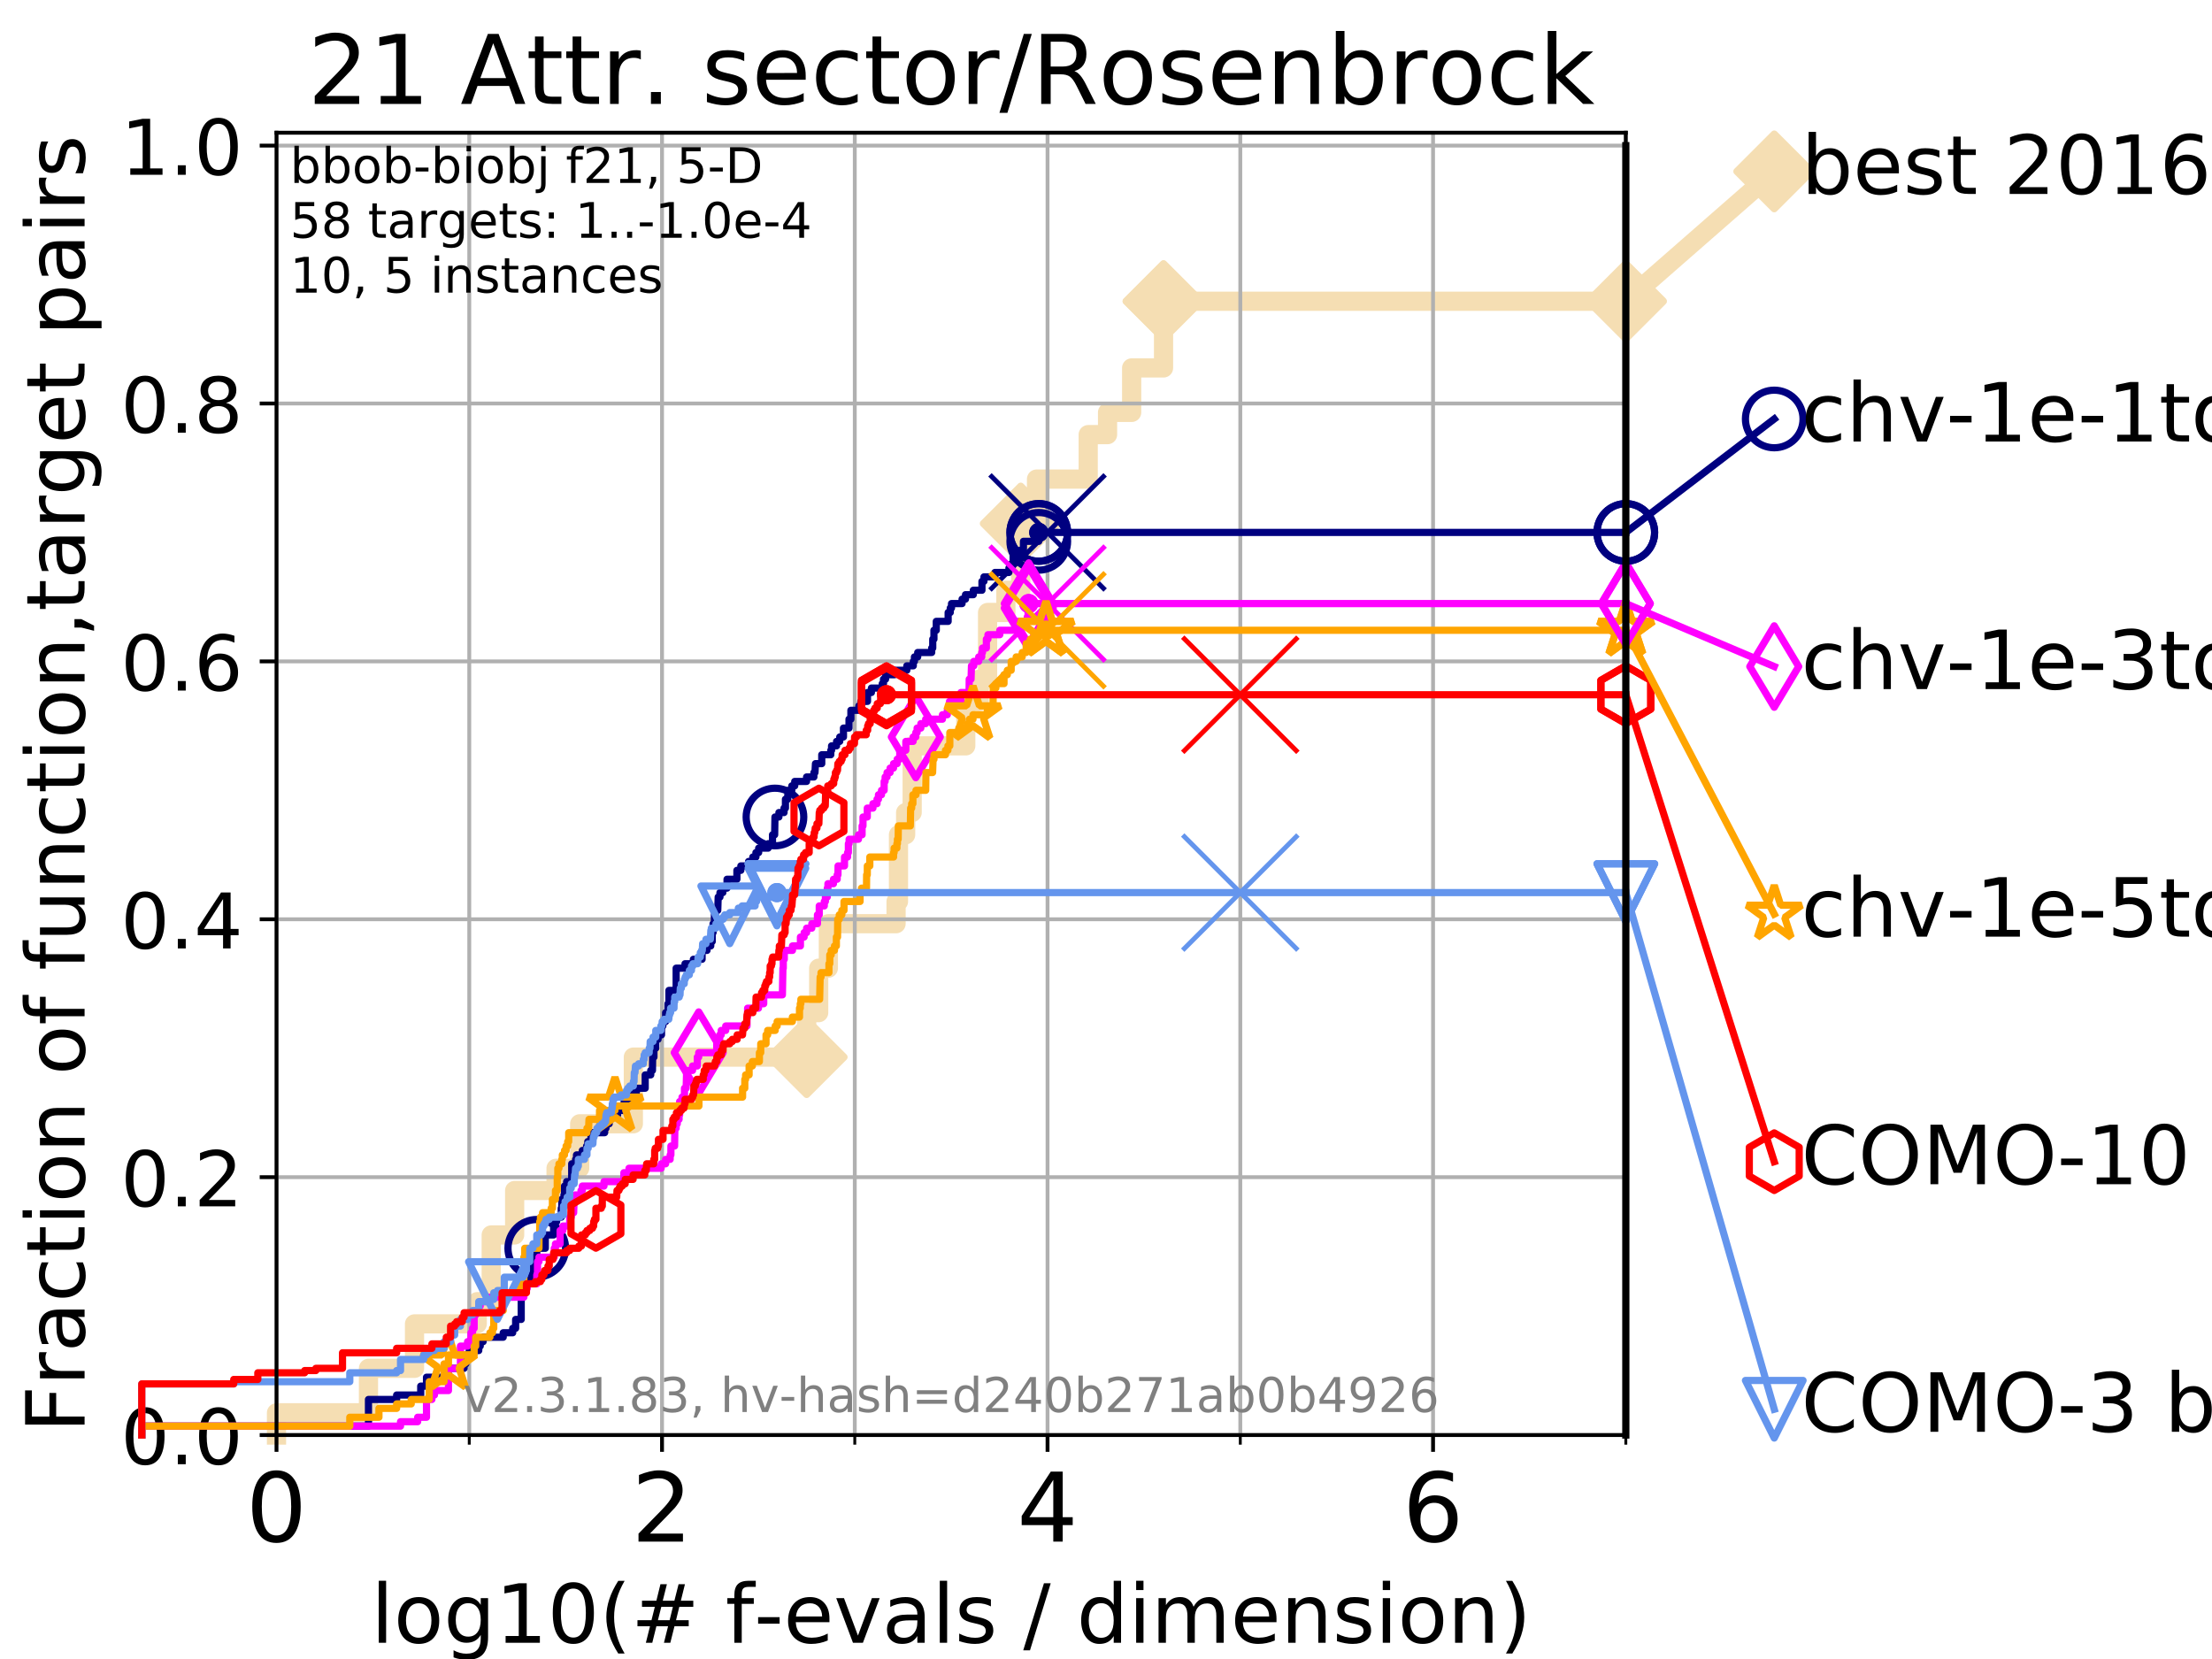 <?xml version="1.0" encoding="utf-8" standalone="no"?>
<!DOCTYPE svg PUBLIC "-//W3C//DTD SVG 1.1//EN"
  "http://www.w3.org/Graphics/SVG/1.1/DTD/svg11.dtd">
<!-- Created with matplotlib (https://matplotlib.org/) -->
<svg height="345.6pt" version="1.1" viewBox="0 0 460.8 345.6" width="460.8pt" xmlns="http://www.w3.org/2000/svg" xmlns:xlink="http://www.w3.org/1999/xlink">
 <defs>
  <style type="text/css">
*{stroke-linecap:butt;stroke-linejoin:round;}
  </style>
 </defs>
 <g id="figure_1">
  <g id="patch_1">
   <path d="M 0 345.6 
L 460.8 345.6 
L 460.8 0 
L 0 0 
z
" style="fill:#ffffff;"/>
  </g>
  <g id="axes_1">
   <g id="patch_2">
    <path d="M 57.6 298.944 
L 338.688 298.944 
L 338.688 27.648 
L 57.6 27.648 
z
" style="fill:#ffffff;"/>
   </g>
   <g id="line2d_1">
    <path d="M 57.6 298.944 
L 57.6 294.313 
L 76.759 294.313 
L 76.759 285.05 
L 86.351 285.05 
L 86.351 275.788 
L 99.418 275.788 
L 99.418 271.157 
L 102.331 271.157 
L 102.331 257.263 
L 107.213 257.263 
L 107.213 248.001 
L 115.835 248.001 
L 115.835 243.37 
L 120.759 243.37 
L 120.759 234.107 
L 131.938 234.107 
L 131.938 220.214 
L 168.042 220.214 
L 168.042 210.951 
L 170.548 210.951 
L 170.548 201.689 
L 172.564 201.689 
L 172.564 192.426 
L 186.668 192.426 
L 186.668 187.795 
L 187.17 187.795 
L 187.17 173.901 
L 188.662 173.901 
L 188.662 169.27 
L 190.021 169.27 
L 190.021 155.377 
L 201.187 155.377 
L 201.187 146.114 
L 204.003 146.114 
L 204.003 141.483 
L 205.732 141.483 
L 205.732 127.589 
L 209.547 127.589 
L 209.547 122.958 
L 212.64 122.958 
L 212.64 109.065 
L 215.925 109.065 
L 215.925 99.802 
L 226.693 99.802 
L 226.693 90.54 
L 230.723 90.54 
L 230.723 85.909 
L 235.744 85.909 
L 235.744 76.646 
L 242.385 76.646 
L 242.385 62.753 
L 338.688 62.753 
" style="fill:none;stroke:#f5deb3;stroke-linecap:square;stroke-width:4;"/>
   </g>
   <g id="line2d_2">
    <defs>
     <path d="M 0 7.778 
L 7.778 0 
L 0 -7.778 
L -7.778 0 
z
" id="m01cd258ed0" style="stroke:#f5deb3;stroke-linejoin:miter;stroke-width:1.5;"/>
    </defs>
    <g>
     <use style="fill:#f5deb3;stroke:#f5deb3;stroke-linejoin:miter;stroke-width:1.5;" x="168.042" xlink:href="#m01cd258ed0" y="220.214"/>
     <use style="fill:#f5deb3;stroke:#f5deb3;stroke-linejoin:miter;stroke-width:1.5;" x="212.64" xlink:href="#m01cd258ed0" y="109.065"/>
     <use style="fill:#f5deb3;stroke:#f5deb3;stroke-linejoin:miter;stroke-width:1.5;" x="242.385" xlink:href="#m01cd258ed0" y="62.753"/>
     <use style="fill:#f5deb3;stroke:#f5deb3;stroke-linejoin:miter;stroke-width:1.5;" x="242.385" xlink:href="#m01cd258ed0" y="62.753"/>
     <use style="fill:#f5deb3;stroke:#f5deb3;stroke-linejoin:miter;stroke-width:1.5;" x="338.688" xlink:href="#m01cd258ed0" y="62.753"/>
    </g>
   </g>
   <g id="line2d_3">
    <path style="fill:none;stroke:#f5deb3;stroke-linecap:square;stroke-width:4;"/>
    <g/>
   </g>
   <g id="line2d_4">
    <path d="M 338.688 62.753 
L 369.608 35.706 
" style="fill:none;stroke:#f5deb3;stroke-linecap:square;stroke-width:4;"/>
    <g>
     <use style="fill:#f5deb3;stroke:#f5deb3;stroke-linejoin:miter;stroke-width:1.5;" x="338.688" xlink:href="#m01cd258ed0" y="62.753"/>
     <use style="fill:#f5deb3;stroke:#f5deb3;stroke-linejoin:miter;stroke-width:1.5;" x="369.608" xlink:href="#m01cd258ed0" y="35.706"/>
    </g>
   </g>
   <g id="matplotlib.axis_1">
    <g id="xtick_1">
     <g id="line2d_5">
      <path clip-path="url(#p2ab7281b3d)" d="M 57.6 298.944 
L 57.6 27.648 
" style="fill:none;stroke:#b0b0b0;stroke-linecap:square;stroke-width:0.8;"/>
     </g>
     <g id="line2d_6">
      <defs>
       <path d="M 0 0 
L 0 3.5 
" id="m2fa06a5bf6" style="stroke:#000000;stroke-width:0.8;"/>
      </defs>
      <g>
       <use style="stroke:#000000;stroke-width:0.8;" x="57.6" xlink:href="#m2fa06a5bf6" y="298.944"/>
      </g>
     </g>
     <g id="text_1">
      <!-- 0 -->
      <defs>
       <path d="M 31.781 66.406 
Q 24.172 66.406 20.328 58.906 
Q 16.5 51.422 16.5 36.375 
Q 16.5 21.391 20.328 13.891 
Q 24.172 6.391 31.781 6.391 
Q 39.453 6.391 43.281 13.891 
Q 47.125 21.391 47.125 36.375 
Q 47.125 51.422 43.281 58.906 
Q 39.453 66.406 31.781 66.406 
z
M 31.781 74.219 
Q 44.047 74.219 50.516 64.516 
Q 56.984 54.828 56.984 36.375 
Q 56.984 17.969 50.516 8.266 
Q 44.047 -1.422 31.781 -1.422 
Q 19.531 -1.422 13.062 8.266 
Q 6.594 17.969 6.594 36.375 
Q 6.594 54.828 13.062 64.516 
Q 19.531 74.219 31.781 74.219 
z
" id="DejaVuSans-48"/>
      </defs>
      <g transform="translate(51.237 321.141)scale(0.2 -0.2)">
       <use xlink:href="#DejaVuSans-48"/>
      </g>
     </g>
    </g>
    <g id="xtick_2">
     <g id="line2d_7">
      <path clip-path="url(#p2ab7281b3d)" d="M 137.911 298.944 
L 137.911 27.648 
" style="fill:none;stroke:#b0b0b0;stroke-linecap:square;stroke-width:0.8;"/>
     </g>
     <g id="line2d_8">
      <g>
       <use style="stroke:#000000;stroke-width:0.8;" x="137.911" xlink:href="#m2fa06a5bf6" y="298.944"/>
      </g>
     </g>
     <g id="text_2">
      <!-- 2 -->
      <defs>
       <path d="M 19.188 8.297 
L 53.609 8.297 
L 53.609 0 
L 7.328 0 
L 7.328 8.297 
Q 12.938 14.109 22.625 23.891 
Q 32.328 33.688 34.812 36.531 
Q 39.547 41.844 41.422 45.531 
Q 43.312 49.219 43.312 52.781 
Q 43.312 58.594 39.234 62.25 
Q 35.156 65.922 28.609 65.922 
Q 23.969 65.922 18.812 64.312 
Q 13.672 62.703 7.812 59.422 
L 7.812 69.391 
Q 13.766 71.781 18.938 73 
Q 24.125 74.219 28.422 74.219 
Q 39.75 74.219 46.484 68.547 
Q 53.219 62.891 53.219 53.422 
Q 53.219 48.922 51.531 44.891 
Q 49.859 40.875 45.406 35.406 
Q 44.188 33.984 37.641 27.219 
Q 31.109 20.453 19.188 8.297 
z
" id="DejaVuSans-50"/>
      </defs>
      <g transform="translate(131.548 321.141)scale(0.2 -0.2)">
       <use xlink:href="#DejaVuSans-50"/>
      </g>
     </g>
    </g>
    <g id="xtick_3">
     <g id="line2d_9">
      <path clip-path="url(#p2ab7281b3d)" d="M 218.222 298.944 
L 218.222 27.648 
" style="fill:none;stroke:#b0b0b0;stroke-linecap:square;stroke-width:0.8;"/>
     </g>
     <g id="line2d_10">
      <g>
       <use style="stroke:#000000;stroke-width:0.8;" x="218.222" xlink:href="#m2fa06a5bf6" y="298.944"/>
      </g>
     </g>
     <g id="text_3">
      <!-- 4 -->
      <defs>
       <path d="M 37.797 64.312 
L 12.891 25.391 
L 37.797 25.391 
z
M 35.203 72.906 
L 47.609 72.906 
L 47.609 25.391 
L 58.016 25.391 
L 58.016 17.188 
L 47.609 17.188 
L 47.609 0 
L 37.797 0 
L 37.797 17.188 
L 4.891 17.188 
L 4.891 26.703 
z
" id="DejaVuSans-52"/>
      </defs>
      <g transform="translate(211.859 321.141)scale(0.2 -0.2)">
       <use xlink:href="#DejaVuSans-52"/>
      </g>
     </g>
    </g>
    <g id="xtick_4">
     <g id="line2d_11">
      <path clip-path="url(#p2ab7281b3d)" d="M 298.533 298.944 
L 298.533 27.648 
" style="fill:none;stroke:#b0b0b0;stroke-linecap:square;stroke-width:0.8;"/>
     </g>
     <g id="line2d_12">
      <g>
       <use style="stroke:#000000;stroke-width:0.8;" x="298.533" xlink:href="#m2fa06a5bf6" y="298.944"/>
      </g>
     </g>
     <g id="text_4">
      <!-- 6 -->
      <defs>
       <path d="M 33.016 40.375 
Q 26.375 40.375 22.484 35.828 
Q 18.609 31.297 18.609 23.391 
Q 18.609 15.531 22.484 10.953 
Q 26.375 6.391 33.016 6.391 
Q 39.656 6.391 43.531 10.953 
Q 47.406 15.531 47.406 23.391 
Q 47.406 31.297 43.531 35.828 
Q 39.656 40.375 33.016 40.375 
z
M 52.594 71.297 
L 52.594 62.312 
Q 48.875 64.062 45.094 64.984 
Q 41.312 65.922 37.594 65.922 
Q 27.828 65.922 22.672 59.328 
Q 17.531 52.734 16.797 39.406 
Q 19.672 43.656 24.016 45.922 
Q 28.375 48.188 33.594 48.188 
Q 44.578 48.188 50.953 41.516 
Q 57.328 34.859 57.328 23.391 
Q 57.328 12.156 50.688 5.359 
Q 44.047 -1.422 33.016 -1.422 
Q 20.359 -1.422 13.672 8.266 
Q 6.984 17.969 6.984 36.375 
Q 6.984 53.656 15.188 63.938 
Q 23.391 74.219 37.203 74.219 
Q 40.922 74.219 44.703 73.484 
Q 48.484 72.75 52.594 71.297 
z
" id="DejaVuSans-54"/>
      </defs>
      <g transform="translate(292.17 321.141)scale(0.2 -0.2)">
       <use xlink:href="#DejaVuSans-54"/>
      </g>
     </g>
    </g>
    <g id="xtick_5">
     <g id="line2d_13">
      <path clip-path="url(#p2ab7281b3d)" d="M 97.755 298.944 
L 97.755 27.648 
" style="fill:none;stroke:#b0b0b0;stroke-linecap:square;stroke-width:0.8;"/>
     </g>
     <g id="line2d_14">
      <defs>
       <path d="M 0 0 
L 0 2 
" id="me14f041337" style="stroke:#000000;stroke-width:0.6;"/>
      </defs>
      <g>
       <use style="stroke:#000000;stroke-width:0.6;" x="97.755" xlink:href="#me14f041337" y="298.944"/>
      </g>
     </g>
    </g>
    <g id="xtick_6">
     <g id="line2d_15">
      <path clip-path="url(#p2ab7281b3d)" d="M 178.066 298.944 
L 178.066 27.648 
" style="fill:none;stroke:#b0b0b0;stroke-linecap:square;stroke-width:0.8;"/>
     </g>
     <g id="line2d_16">
      <g>
       <use style="stroke:#000000;stroke-width:0.6;" x="178.066" xlink:href="#me14f041337" y="298.944"/>
      </g>
     </g>
    </g>
    <g id="xtick_7">
     <g id="line2d_17">
      <path clip-path="url(#p2ab7281b3d)" d="M 258.377 298.944 
L 258.377 27.648 
" style="fill:none;stroke:#b0b0b0;stroke-linecap:square;stroke-width:0.8;"/>
     </g>
     <g id="line2d_18">
      <g>
       <use style="stroke:#000000;stroke-width:0.6;" x="258.377" xlink:href="#me14f041337" y="298.944"/>
      </g>
     </g>
    </g>
    <g id="xtick_8">
     <g id="line2d_19">
      <path clip-path="url(#p2ab7281b3d)" d="M 338.688 298.944 
L 338.688 27.648 
" style="fill:none;stroke:#b0b0b0;stroke-linecap:square;stroke-width:0.8;"/>
     </g>
     <g id="line2d_20">
      <g>
       <use style="stroke:#000000;stroke-width:0.6;" x="338.688" xlink:href="#me14f041337" y="298.944"/>
      </g>
     </g>
    </g>
    <g id="text_5">
     <!-- log10(# f-evals / dimension) -->
     <defs>
      <path d="M 9.422 75.984 
L 18.406 75.984 
L 18.406 0 
L 9.422 0 
z
" id="DejaVuSans-108"/>
      <path d="M 30.609 48.391 
Q 23.391 48.391 19.188 42.75 
Q 14.984 37.109 14.984 27.297 
Q 14.984 17.484 19.156 11.844 
Q 23.344 6.203 30.609 6.203 
Q 37.797 6.203 41.984 11.859 
Q 46.188 17.531 46.188 27.297 
Q 46.188 37.016 41.984 42.703 
Q 37.797 48.391 30.609 48.391 
z
M 30.609 56 
Q 42.328 56 49.016 48.375 
Q 55.719 40.766 55.719 27.297 
Q 55.719 13.875 49.016 6.219 
Q 42.328 -1.422 30.609 -1.422 
Q 18.844 -1.422 12.172 6.219 
Q 5.516 13.875 5.516 27.297 
Q 5.516 40.766 12.172 48.375 
Q 18.844 56 30.609 56 
z
" id="DejaVuSans-111"/>
      <path d="M 45.406 27.984 
Q 45.406 37.75 41.375 43.109 
Q 37.359 48.484 30.078 48.484 
Q 22.859 48.484 18.828 43.109 
Q 14.797 37.75 14.797 27.984 
Q 14.797 18.266 18.828 12.891 
Q 22.859 7.516 30.078 7.516 
Q 37.359 7.516 41.375 12.891 
Q 45.406 18.266 45.406 27.984 
z
M 54.391 6.781 
Q 54.391 -7.172 48.188 -13.984 
Q 42 -20.797 29.203 -20.797 
Q 24.469 -20.797 20.266 -20.094 
Q 16.062 -19.391 12.109 -17.922 
L 12.109 -9.188 
Q 16.062 -11.328 19.922 -12.344 
Q 23.781 -13.375 27.781 -13.375 
Q 36.625 -13.375 41.016 -8.766 
Q 45.406 -4.156 45.406 5.172 
L 45.406 9.625 
Q 42.625 4.781 38.281 2.391 
Q 33.938 0 27.875 0 
Q 17.828 0 11.672 7.656 
Q 5.516 15.328 5.516 27.984 
Q 5.516 40.672 11.672 48.328 
Q 17.828 56 27.875 56 
Q 33.938 56 38.281 53.609 
Q 42.625 51.219 45.406 46.391 
L 45.406 54.688 
L 54.391 54.688 
z
" id="DejaVuSans-103"/>
      <path d="M 12.406 8.297 
L 28.516 8.297 
L 28.516 63.922 
L 10.984 60.406 
L 10.984 69.391 
L 28.422 72.906 
L 38.281 72.906 
L 38.281 8.297 
L 54.391 8.297 
L 54.391 0 
L 12.406 0 
z
" id="DejaVuSans-49"/>
      <path d="M 31 75.875 
Q 24.469 64.656 21.281 53.656 
Q 18.109 42.672 18.109 31.391 
Q 18.109 20.125 21.312 9.062 
Q 24.516 -2 31 -13.188 
L 23.188 -13.188 
Q 15.875 -1.703 12.234 9.375 
Q 8.594 20.453 8.594 31.391 
Q 8.594 42.281 12.203 53.312 
Q 15.828 64.359 23.188 75.875 
z
" id="DejaVuSans-40"/>
      <path d="M 51.125 44 
L 36.922 44 
L 32.812 27.688 
L 47.125 27.688 
z
M 43.797 71.781 
L 38.719 51.516 
L 52.984 51.516 
L 58.109 71.781 
L 65.922 71.781 
L 60.891 51.516 
L 76.125 51.516 
L 76.125 44 
L 58.984 44 
L 54.984 27.688 
L 70.516 27.688 
L 70.516 20.219 
L 53.078 20.219 
L 48 0 
L 40.188 0 
L 45.219 20.219 
L 30.906 20.219 
L 25.875 0 
L 18.016 0 
L 23.094 20.219 
L 7.719 20.219 
L 7.719 27.688 
L 24.906 27.688 
L 29 44 
L 13.281 44 
L 13.281 51.516 
L 30.906 51.516 
L 35.891 71.781 
z
" id="DejaVuSans-35"/>
      <path id="DejaVuSans-32"/>
      <path d="M 37.109 75.984 
L 37.109 68.5 
L 28.516 68.5 
Q 23.688 68.5 21.797 66.547 
Q 19.922 64.594 19.922 59.516 
L 19.922 54.688 
L 34.719 54.688 
L 34.719 47.703 
L 19.922 47.703 
L 19.922 0 
L 10.891 0 
L 10.891 47.703 
L 2.297 47.703 
L 2.297 54.688 
L 10.891 54.688 
L 10.891 58.5 
Q 10.891 67.625 15.141 71.797 
Q 19.391 75.984 28.609 75.984 
z
" id="DejaVuSans-102"/>
      <path d="M 4.891 31.391 
L 31.203 31.391 
L 31.203 23.391 
L 4.891 23.391 
z
" id="DejaVuSans-45"/>
      <path d="M 56.203 29.594 
L 56.203 25.203 
L 14.891 25.203 
Q 15.484 15.922 20.484 11.062 
Q 25.484 6.203 34.422 6.203 
Q 39.594 6.203 44.453 7.469 
Q 49.312 8.734 54.109 11.281 
L 54.109 2.781 
Q 49.266 0.734 44.188 -0.344 
Q 39.109 -1.422 33.891 -1.422 
Q 20.797 -1.422 13.156 6.188 
Q 5.516 13.812 5.516 26.812 
Q 5.516 40.234 12.766 48.109 
Q 20.016 56 32.328 56 
Q 43.359 56 49.781 48.891 
Q 56.203 41.797 56.203 29.594 
z
M 47.219 32.234 
Q 47.125 39.594 43.094 43.984 
Q 39.062 48.391 32.422 48.391 
Q 24.906 48.391 20.391 44.141 
Q 15.875 39.891 15.188 32.172 
z
" id="DejaVuSans-101"/>
      <path d="M 2.984 54.688 
L 12.5 54.688 
L 29.594 8.797 
L 46.688 54.688 
L 56.203 54.688 
L 35.688 0 
L 23.484 0 
z
" id="DejaVuSans-118"/>
      <path d="M 34.281 27.484 
Q 23.391 27.484 19.188 25 
Q 14.984 22.516 14.984 16.5 
Q 14.984 11.719 18.141 8.906 
Q 21.297 6.109 26.703 6.109 
Q 34.188 6.109 38.703 11.406 
Q 43.219 16.703 43.219 25.484 
L 43.219 27.484 
z
M 52.203 31.203 
L 52.203 0 
L 43.219 0 
L 43.219 8.297 
Q 40.141 3.328 35.547 0.953 
Q 30.953 -1.422 24.312 -1.422 
Q 15.922 -1.422 10.953 3.297 
Q 6 8.016 6 15.922 
Q 6 25.141 12.172 29.828 
Q 18.359 34.516 30.609 34.516 
L 43.219 34.516 
L 43.219 35.406 
Q 43.219 41.609 39.141 45 
Q 35.062 48.391 27.688 48.391 
Q 23 48.391 18.547 47.266 
Q 14.109 46.141 10.016 43.891 
L 10.016 52.203 
Q 14.938 54.109 19.578 55.047 
Q 24.219 56 28.609 56 
Q 40.484 56 46.344 49.844 
Q 52.203 43.703 52.203 31.203 
z
" id="DejaVuSans-97"/>
      <path d="M 44.281 53.078 
L 44.281 44.578 
Q 40.484 46.531 36.375 47.5 
Q 32.281 48.484 27.875 48.484 
Q 21.188 48.484 17.844 46.438 
Q 14.5 44.391 14.5 40.281 
Q 14.5 37.156 16.891 35.375 
Q 19.281 33.594 26.516 31.984 
L 29.594 31.297 
Q 39.156 29.25 43.188 25.516 
Q 47.219 21.781 47.219 15.094 
Q 47.219 7.469 41.188 3.016 
Q 35.156 -1.422 24.609 -1.422 
Q 20.219 -1.422 15.453 -0.562 
Q 10.688 0.297 5.422 2 
L 5.422 11.281 
Q 10.406 8.688 15.234 7.391 
Q 20.062 6.109 24.812 6.109 
Q 31.156 6.109 34.562 8.281 
Q 37.984 10.453 37.984 14.406 
Q 37.984 18.062 35.516 20.016 
Q 33.062 21.969 24.703 23.781 
L 21.578 24.516 
Q 13.234 26.266 9.516 29.906 
Q 5.812 33.547 5.812 39.891 
Q 5.812 47.609 11.281 51.797 
Q 16.75 56 26.812 56 
Q 31.781 56 36.172 55.266 
Q 40.578 54.547 44.281 53.078 
z
" id="DejaVuSans-115"/>
      <path d="M 25.391 72.906 
L 33.688 72.906 
L 8.297 -9.281 
L 0 -9.281 
z
" id="DejaVuSans-47"/>
      <path d="M 45.406 46.391 
L 45.406 75.984 
L 54.391 75.984 
L 54.391 0 
L 45.406 0 
L 45.406 8.203 
Q 42.578 3.328 38.25 0.953 
Q 33.938 -1.422 27.875 -1.422 
Q 17.969 -1.422 11.734 6.484 
Q 5.516 14.406 5.516 27.297 
Q 5.516 40.188 11.734 48.094 
Q 17.969 56 27.875 56 
Q 33.938 56 38.25 53.625 
Q 42.578 51.266 45.406 46.391 
z
M 14.797 27.297 
Q 14.797 17.391 18.875 11.75 
Q 22.953 6.109 30.078 6.109 
Q 37.203 6.109 41.297 11.75 
Q 45.406 17.391 45.406 27.297 
Q 45.406 37.203 41.297 42.844 
Q 37.203 48.484 30.078 48.484 
Q 22.953 48.484 18.875 42.844 
Q 14.797 37.203 14.797 27.297 
z
" id="DejaVuSans-100"/>
      <path d="M 9.422 54.688 
L 18.406 54.688 
L 18.406 0 
L 9.422 0 
z
M 9.422 75.984 
L 18.406 75.984 
L 18.406 64.594 
L 9.422 64.594 
z
" id="DejaVuSans-105"/>
      <path d="M 52 44.188 
Q 55.375 50.25 60.062 53.125 
Q 64.75 56 71.094 56 
Q 79.641 56 84.281 50.016 
Q 88.922 44.047 88.922 33.016 
L 88.922 0 
L 79.891 0 
L 79.891 32.719 
Q 79.891 40.578 77.094 44.375 
Q 74.312 48.188 68.609 48.188 
Q 61.625 48.188 57.562 43.547 
Q 53.516 38.922 53.516 30.906 
L 53.516 0 
L 44.484 0 
L 44.484 32.719 
Q 44.484 40.625 41.703 44.406 
Q 38.922 48.188 33.109 48.188 
Q 26.219 48.188 22.156 43.531 
Q 18.109 38.875 18.109 30.906 
L 18.109 0 
L 9.078 0 
L 9.078 54.688 
L 18.109 54.688 
L 18.109 46.188 
Q 21.188 51.219 25.484 53.609 
Q 29.781 56 35.688 56 
Q 41.656 56 45.828 52.969 
Q 50 49.953 52 44.188 
z
" id="DejaVuSans-109"/>
      <path d="M 54.891 33.016 
L 54.891 0 
L 45.906 0 
L 45.906 32.719 
Q 45.906 40.484 42.875 44.328 
Q 39.844 48.188 33.797 48.188 
Q 26.516 48.188 22.312 43.547 
Q 18.109 38.922 18.109 30.906 
L 18.109 0 
L 9.078 0 
L 9.078 54.688 
L 18.109 54.688 
L 18.109 46.188 
Q 21.344 51.125 25.703 53.562 
Q 30.078 56 35.797 56 
Q 45.219 56 50.047 50.172 
Q 54.891 44.344 54.891 33.016 
z
" id="DejaVuSans-110"/>
      <path d="M 8.016 75.875 
L 15.828 75.875 
Q 23.141 64.359 26.781 53.312 
Q 30.422 42.281 30.422 31.391 
Q 30.422 20.453 26.781 9.375 
Q 23.141 -1.703 15.828 -13.188 
L 8.016 -13.188 
Q 14.5 -2 17.703 9.062 
Q 20.906 20.125 20.906 31.391 
Q 20.906 42.672 17.703 53.656 
Q 14.5 64.656 8.016 75.875 
z
" id="DejaVuSans-41"/>
     </defs>
     <g transform="translate(77.303 342.218)scale(0.17 -0.17)">
      <use xlink:href="#DejaVuSans-108"/>
      <use x="27.783" xlink:href="#DejaVuSans-111"/>
      <use x="88.965" xlink:href="#DejaVuSans-103"/>
      <use x="152.441" xlink:href="#DejaVuSans-49"/>
      <use x="216.064" xlink:href="#DejaVuSans-48"/>
      <use x="279.688" xlink:href="#DejaVuSans-40"/>
      <use x="318.701" xlink:href="#DejaVuSans-35"/>
      <use x="402.49" xlink:href="#DejaVuSans-32"/>
      <use x="434.277" xlink:href="#DejaVuSans-102"/>
      <use x="469.404" xlink:href="#DejaVuSans-45"/>
      <use x="505.488" xlink:href="#DejaVuSans-101"/>
      <use x="567.012" xlink:href="#DejaVuSans-118"/>
      <use x="626.191" xlink:href="#DejaVuSans-97"/>
      <use x="687.471" xlink:href="#DejaVuSans-108"/>
      <use x="715.254" xlink:href="#DejaVuSans-115"/>
      <use x="767.354" xlink:href="#DejaVuSans-32"/>
      <use x="799.141" xlink:href="#DejaVuSans-47"/>
      <use x="832.832" xlink:href="#DejaVuSans-32"/>
      <use x="864.619" xlink:href="#DejaVuSans-100"/>
      <use x="928.096" xlink:href="#DejaVuSans-105"/>
      <use x="955.879" xlink:href="#DejaVuSans-109"/>
      <use x="1053.291" xlink:href="#DejaVuSans-101"/>
      <use x="1114.814" xlink:href="#DejaVuSans-110"/>
      <use x="1178.193" xlink:href="#DejaVuSans-115"/>
      <use x="1230.293" xlink:href="#DejaVuSans-105"/>
      <use x="1258.076" xlink:href="#DejaVuSans-111"/>
      <use x="1319.258" xlink:href="#DejaVuSans-110"/>
      <use x="1382.637" xlink:href="#DejaVuSans-41"/>
     </g>
    </g>
   </g>
   <g id="matplotlib.axis_2">
    <g id="ytick_1">
     <g id="line2d_21">
      <path clip-path="url(#p2ab7281b3d)" d="M 57.6 298.944 
L 338.688 298.944 
" style="fill:none;stroke:#b0b0b0;stroke-linecap:square;stroke-width:0.8;"/>
     </g>
     <g id="line2d_22">
      <defs>
       <path d="M 0 0 
L -3.5 0 
" id="m04b9dfb9bd" style="stroke:#000000;stroke-width:0.8;"/>
      </defs>
      <g>
       <use style="stroke:#000000;stroke-width:0.8;" x="57.6" xlink:href="#m04b9dfb9bd" y="298.944"/>
      </g>
     </g>
     <g id="text_6">
      <!-- 0.0 -->
      <defs>
       <path d="M 10.688 12.406 
L 21 12.406 
L 21 0 
L 10.688 0 
z
" id="DejaVuSans-46"/>
      </defs>
      <g transform="translate(25.155 305.023)scale(0.16 -0.16)">
       <use xlink:href="#DejaVuSans-48"/>
       <use x="63.623" xlink:href="#DejaVuSans-46"/>
       <use x="95.41" xlink:href="#DejaVuSans-48"/>
      </g>
     </g>
    </g>
    <g id="ytick_2">
     <g id="line2d_23">
      <path clip-path="url(#p2ab7281b3d)" d="M 57.6 245.222 
L 338.688 245.222 
" style="fill:none;stroke:#b0b0b0;stroke-linecap:square;stroke-width:0.8;"/>
     </g>
     <g id="line2d_24">
      <g>
       <use style="stroke:#000000;stroke-width:0.8;" x="57.6" xlink:href="#m04b9dfb9bd" y="245.222"/>
      </g>
     </g>
     <g id="text_7">
      <!-- 0.2 -->
      <g transform="translate(25.155 251.301)scale(0.16 -0.16)">
       <use xlink:href="#DejaVuSans-48"/>
       <use x="63.623" xlink:href="#DejaVuSans-46"/>
       <use x="95.41" xlink:href="#DejaVuSans-50"/>
      </g>
     </g>
    </g>
    <g id="ytick_3">
     <g id="line2d_25">
      <path clip-path="url(#p2ab7281b3d)" d="M 57.6 191.5 
L 338.688 191.5 
" style="fill:none;stroke:#b0b0b0;stroke-linecap:square;stroke-width:0.8;"/>
     </g>
     <g id="line2d_26">
      <g>
       <use style="stroke:#000000;stroke-width:0.8;" x="57.6" xlink:href="#m04b9dfb9bd" y="191.5"/>
      </g>
     </g>
     <g id="text_8">
      <!-- 0.4 -->
      <g transform="translate(25.155 197.579)scale(0.16 -0.16)">
       <use xlink:href="#DejaVuSans-48"/>
       <use x="63.623" xlink:href="#DejaVuSans-46"/>
       <use x="95.41" xlink:href="#DejaVuSans-52"/>
      </g>
     </g>
    </g>
    <g id="ytick_4">
     <g id="line2d_27">
      <path clip-path="url(#p2ab7281b3d)" d="M 57.6 137.778 
L 338.688 137.778 
" style="fill:none;stroke:#b0b0b0;stroke-linecap:square;stroke-width:0.8;"/>
     </g>
     <g id="line2d_28">
      <g>
       <use style="stroke:#000000;stroke-width:0.8;" x="57.6" xlink:href="#m04b9dfb9bd" y="137.778"/>
      </g>
     </g>
     <g id="text_9">
      <!-- 0.6 -->
      <g transform="translate(25.155 143.857)scale(0.16 -0.16)">
       <use xlink:href="#DejaVuSans-48"/>
       <use x="63.623" xlink:href="#DejaVuSans-46"/>
       <use x="95.41" xlink:href="#DejaVuSans-54"/>
      </g>
     </g>
    </g>
    <g id="ytick_5">
     <g id="line2d_29">
      <path clip-path="url(#p2ab7281b3d)" d="M 57.6 84.056 
L 338.688 84.056 
" style="fill:none;stroke:#b0b0b0;stroke-linecap:square;stroke-width:0.8;"/>
     </g>
     <g id="line2d_30">
      <g>
       <use style="stroke:#000000;stroke-width:0.8;" x="57.6" xlink:href="#m04b9dfb9bd" y="84.056"/>
      </g>
     </g>
     <g id="text_10">
      <!-- 0.8 -->
      <defs>
       <path d="M 31.781 34.625 
Q 24.75 34.625 20.719 30.859 
Q 16.703 27.094 16.703 20.516 
Q 16.703 13.922 20.719 10.156 
Q 24.75 6.391 31.781 6.391 
Q 38.812 6.391 42.859 10.172 
Q 46.922 13.969 46.922 20.516 
Q 46.922 27.094 42.891 30.859 
Q 38.875 34.625 31.781 34.625 
z
M 21.922 38.812 
Q 15.578 40.375 12.031 44.719 
Q 8.5 49.078 8.5 55.328 
Q 8.5 64.062 14.719 69.141 
Q 20.953 74.219 31.781 74.219 
Q 42.672 74.219 48.875 69.141 
Q 55.078 64.062 55.078 55.328 
Q 55.078 49.078 51.531 44.719 
Q 48 40.375 41.703 38.812 
Q 48.828 37.156 52.797 32.312 
Q 56.781 27.484 56.781 20.516 
Q 56.781 9.906 50.312 4.234 
Q 43.844 -1.422 31.781 -1.422 
Q 19.734 -1.422 13.25 4.234 
Q 6.781 9.906 6.781 20.516 
Q 6.781 27.484 10.781 32.312 
Q 14.797 37.156 21.922 38.812 
z
M 18.312 54.391 
Q 18.312 48.734 21.844 45.562 
Q 25.391 42.391 31.781 42.391 
Q 38.141 42.391 41.719 45.562 
Q 45.312 48.734 45.312 54.391 
Q 45.312 60.062 41.719 63.234 
Q 38.141 66.406 31.781 66.406 
Q 25.391 66.406 21.844 63.234 
Q 18.312 60.062 18.312 54.391 
z
" id="DejaVuSans-56"/>
      </defs>
      <g transform="translate(25.155 90.135)scale(0.16 -0.16)">
       <use xlink:href="#DejaVuSans-48"/>
       <use x="63.623" xlink:href="#DejaVuSans-46"/>
       <use x="95.41" xlink:href="#DejaVuSans-56"/>
      </g>
     </g>
    </g>
    <g id="ytick_6">
     <g id="line2d_31">
      <path clip-path="url(#p2ab7281b3d)" d="M 57.6 30.334 
L 338.688 30.334 
" style="fill:none;stroke:#b0b0b0;stroke-linecap:square;stroke-width:0.8;"/>
     </g>
     <g id="line2d_32">
      <g>
       <use style="stroke:#000000;stroke-width:0.8;" x="57.6" xlink:href="#m04b9dfb9bd" y="30.334"/>
      </g>
     </g>
     <g id="text_11">
      <!-- 1.0 -->
      <g transform="translate(25.155 36.413)scale(0.16 -0.16)">
       <use xlink:href="#DejaVuSans-49"/>
       <use x="63.623" xlink:href="#DejaVuSans-46"/>
       <use x="95.41" xlink:href="#DejaVuSans-48"/>
      </g>
     </g>
    </g>
    <g id="text_12">
     <!-- Fraction of function,target pairs -->
     <defs>
      <path d="M 9.812 72.906 
L 51.703 72.906 
L 51.703 64.594 
L 19.672 64.594 
L 19.672 43.109 
L 48.578 43.109 
L 48.578 34.812 
L 19.672 34.812 
L 19.672 0 
L 9.812 0 
z
" id="DejaVuSans-70"/>
      <path d="M 41.109 46.297 
Q 39.594 47.172 37.812 47.578 
Q 36.031 48 33.891 48 
Q 26.266 48 22.188 43.047 
Q 18.109 38.094 18.109 28.812 
L 18.109 0 
L 9.078 0 
L 9.078 54.688 
L 18.109 54.688 
L 18.109 46.188 
Q 20.953 51.172 25.484 53.578 
Q 30.031 56 36.531 56 
Q 37.453 56 38.578 55.875 
Q 39.703 55.766 41.062 55.516 
z
" id="DejaVuSans-114"/>
      <path d="M 48.781 52.594 
L 48.781 44.188 
Q 44.969 46.297 41.141 47.344 
Q 37.312 48.391 33.406 48.391 
Q 24.656 48.391 19.812 42.844 
Q 14.984 37.312 14.984 27.297 
Q 14.984 17.281 19.812 11.734 
Q 24.656 6.203 33.406 6.203 
Q 37.312 6.203 41.141 7.25 
Q 44.969 8.297 48.781 10.406 
L 48.781 2.094 
Q 45.016 0.344 40.984 -0.531 
Q 36.969 -1.422 32.422 -1.422 
Q 20.062 -1.422 12.781 6.344 
Q 5.516 14.109 5.516 27.297 
Q 5.516 40.672 12.859 48.328 
Q 20.219 56 33.016 56 
Q 37.156 56 41.109 55.141 
Q 45.062 54.297 48.781 52.594 
z
" id="DejaVuSans-99"/>
      <path d="M 18.312 70.219 
L 18.312 54.688 
L 36.812 54.688 
L 36.812 47.703 
L 18.312 47.703 
L 18.312 18.016 
Q 18.312 11.328 20.141 9.422 
Q 21.969 7.516 27.594 7.516 
L 36.812 7.516 
L 36.812 0 
L 27.594 0 
Q 17.188 0 13.234 3.875 
Q 9.281 7.766 9.281 18.016 
L 9.281 47.703 
L 2.688 47.703 
L 2.688 54.688 
L 9.281 54.688 
L 9.281 70.219 
z
" id="DejaVuSans-116"/>
      <path d="M 8.5 21.578 
L 8.5 54.688 
L 17.484 54.688 
L 17.484 21.922 
Q 17.484 14.156 20.5 10.266 
Q 23.531 6.391 29.594 6.391 
Q 36.859 6.391 41.078 11.031 
Q 45.312 15.672 45.312 23.688 
L 45.312 54.688 
L 54.297 54.688 
L 54.297 0 
L 45.312 0 
L 45.312 8.406 
Q 42.047 3.422 37.719 1 
Q 33.406 -1.422 27.688 -1.422 
Q 18.266 -1.422 13.375 4.438 
Q 8.5 10.297 8.5 21.578 
z
M 31.109 56 
z
" id="DejaVuSans-117"/>
      <path d="M 11.719 12.406 
L 22.016 12.406 
L 22.016 4 
L 14.016 -11.625 
L 7.719 -11.625 
L 11.719 4 
z
" id="DejaVuSans-44"/>
      <path d="M 18.109 8.203 
L 18.109 -20.797 
L 9.078 -20.797 
L 9.078 54.688 
L 18.109 54.688 
L 18.109 46.391 
Q 20.953 51.266 25.266 53.625 
Q 29.594 56 35.594 56 
Q 45.562 56 51.781 48.094 
Q 58.016 40.188 58.016 27.297 
Q 58.016 14.406 51.781 6.484 
Q 45.562 -1.422 35.594 -1.422 
Q 29.594 -1.422 25.266 0.953 
Q 20.953 3.328 18.109 8.203 
z
M 48.688 27.297 
Q 48.688 37.203 44.609 42.844 
Q 40.531 48.484 33.406 48.484 
Q 26.266 48.484 22.188 42.844 
Q 18.109 37.203 18.109 27.297 
Q 18.109 17.391 22.188 11.75 
Q 26.266 6.109 33.406 6.109 
Q 40.531 6.109 44.609 11.75 
Q 48.688 17.391 48.688 27.297 
z
" id="DejaVuSans-112"/>
     </defs>
     <g transform="translate(17.62 298.435)rotate(-90)scale(0.17 -0.17)">
      <use xlink:href="#DejaVuSans-70"/>
      <use x="57.41" xlink:href="#DejaVuSans-114"/>
      <use x="98.523" xlink:href="#DejaVuSans-97"/>
      <use x="159.803" xlink:href="#DejaVuSans-99"/>
      <use x="214.783" xlink:href="#DejaVuSans-116"/>
      <use x="253.992" xlink:href="#DejaVuSans-105"/>
      <use x="281.775" xlink:href="#DejaVuSans-111"/>
      <use x="342.957" xlink:href="#DejaVuSans-110"/>
      <use x="406.336" xlink:href="#DejaVuSans-32"/>
      <use x="438.123" xlink:href="#DejaVuSans-111"/>
      <use x="499.305" xlink:href="#DejaVuSans-102"/>
      <use x="534.51" xlink:href="#DejaVuSans-32"/>
      <use x="566.297" xlink:href="#DejaVuSans-102"/>
      <use x="601.502" xlink:href="#DejaVuSans-117"/>
      <use x="664.881" xlink:href="#DejaVuSans-110"/>
      <use x="728.26" xlink:href="#DejaVuSans-99"/>
      <use x="783.24" xlink:href="#DejaVuSans-116"/>
      <use x="822.449" xlink:href="#DejaVuSans-105"/>
      <use x="850.232" xlink:href="#DejaVuSans-111"/>
      <use x="911.414" xlink:href="#DejaVuSans-110"/>
      <use x="974.793" xlink:href="#DejaVuSans-44"/>
      <use x="1006.58" xlink:href="#DejaVuSans-116"/>
      <use x="1045.789" xlink:href="#DejaVuSans-97"/>
      <use x="1107.068" xlink:href="#DejaVuSans-114"/>
      <use x="1148.166" xlink:href="#DejaVuSans-103"/>
      <use x="1211.643" xlink:href="#DejaVuSans-101"/>
      <use x="1273.166" xlink:href="#DejaVuSans-116"/>
      <use x="1312.375" xlink:href="#DejaVuSans-32"/>
      <use x="1344.162" xlink:href="#DejaVuSans-112"/>
      <use x="1407.639" xlink:href="#DejaVuSans-97"/>
      <use x="1468.918" xlink:href="#DejaVuSans-105"/>
      <use x="1496.701" xlink:href="#DejaVuSans-114"/>
      <use x="1537.814" xlink:href="#DejaVuSans-115"/>
     </g>
    </g>
   </g>
   <g id="line2d_33">
    <defs>
     <path d="M 0 1.5 
C 0.398 1.5 0.779 1.342 1.061 1.061 
C 1.342 0.779 1.5 0.398 1.5 0 
C 1.5 -0.398 1.342 -0.779 1.061 -1.061 
C 0.779 -1.342 0.398 -1.5 0 -1.5 
C -0.398 -1.5 -0.779 -1.342 -1.061 -1.061 
C -1.342 -0.779 -1.5 -0.398 -1.5 0 
C -1.5 0.398 -1.342 0.779 -1.061 1.061 
C -0.779 1.342 -0.398 1.5 0 1.5 
z
" id="m1f965d124f" style="stroke:#f5deb3;"/>
    </defs>
    <g>
     <use style="fill:#f5deb3;stroke:#f5deb3;" x="242.385" xlink:href="#m1f965d124f" y="62.753"/>
     <use style="fill:#f5deb3;stroke:#f5deb3;" x="242.385" xlink:href="#m1f965d124f" y="62.753"/>
    </g>
   </g>
   <g id="line2d_34">
    <defs>
     <path d="M 0 1.5 
C 0.398 1.5 0.779 1.342 1.061 1.061 
C 1.342 0.779 1.5 0.398 1.5 0 
C 1.5 -0.398 1.342 -0.779 1.061 -1.061 
C 0.779 -1.342 0.398 -1.5 0 -1.5 
C -0.398 -1.5 -0.779 -1.342 -1.061 -1.061 
C -1.342 -0.779 -1.5 -0.398 -1.5 0 
C -1.5 0.398 -1.342 0.779 -1.061 1.061 
C -0.779 1.342 -0.398 1.5 0 1.5 
z
" id="mb970f948a4" style="stroke:#000080;"/>
    </defs>
    <g>
     <use style="fill:#000080;stroke:#000080;" x="216.396" xlink:href="#mb970f948a4" y="110.917"/>
     <use style="fill:#000080;stroke:#000080;" x="216.396" xlink:href="#mb970f948a4" y="110.917"/>
    </g>
   </g>
   <g id="line2d_35">
    <path d="M 29.533 298.944 
L 29.533 297.092 
L 76.759 297.092 
L 76.759 291.534 
L 82.627 291.534 
L 82.627 290.608 
L 87.644 290.608 
L 87.644 288.755 
L 88.847 288.755 
L 88.847 286.903 
L 93.422 286.903 
L 93.422 285.05 
L 96.676 285.05 
L 96.676 284.124 
L 97.044 284.124 
L 97.044 282.272 
L 97.755 282.272 
L 97.755 281.345 
L 99.732 281.345 
L 99.732 280.419 
L 100.04 280.419 
L 100.04 279.493 
L 100.642 279.493 
L 100.642 278.567 
L 104.826 278.567 
L 104.826 277.64 
L 106.803 277.64 
L 106.803 276.714 
L 107.415 276.714 
L 107.415 274.862 
L 108.578 274.862 
L 108.578 267.452 
L 110.359 267.452 
L 110.359 264.673 
L 110.694 264.673 
L 110.694 261.894 
L 111.82 261.894 
L 111.82 260.042 
L 113.595 260.042 
L 113.595 257.263 
L 115.333 257.263 
L 115.333 255.411 
L 115.46 255.411 
L 115.46 254.484 
L 115.959 254.484 
L 115.959 253.558 
L 116.914 253.558 
L 116.914 251.706 
L 117.03 251.706 
L 117.03 249.853 
L 117.486 249.853 
L 117.486 248.927 
L 117.598 248.927 
L 117.598 247.075 
L 118.04 247.075 
L 118.04 246.148 
L 119.097 246.148 
L 119.097 242.443 
L 119.899 242.443 
L 119.899 241.517 
L 120.094 241.517 
L 120.094 240.591 
L 121.31 240.591 
L 121.31 239.665 
L 122.191 239.665 
L 122.191 238.738 
L 122.447 238.738 
L 122.447 237.812 
L 123.111 237.812 
L 123.111 235.96 
L 125.962 235.96 
L 125.962 235.033 
L 126.236 235.033 
L 126.236 234.107 
L 126.905 234.107 
L 126.905 232.255 
L 128.65 232.255 
L 128.65 231.328 
L 130.019 231.328 
L 130.019 229.476 
L 131.134 229.476 
L 131.134 227.623 
L 132.565 227.623 
L 132.565 226.697 
L 134.407 226.697 
L 134.407 223.918 
L 135.562 223.918 
L 135.562 222.992 
L 135.918 222.992 
L 135.957 220.214 
L 136.228 220.214 
L 136.228 218.361 
L 136.608 218.361 
L 136.608 216.509 
L 137.09 216.509 
L 137.09 215.582 
L 137.806 215.582 
L 137.806 213.73 
L 138.084 213.73 
L 138.084 212.804 
L 138.662 212.804 
L 138.662 210.951 
L 139.156 210.951 
L 139.156 209.099 
L 139.35 209.099 
L 139.35 206.32 
L 140.856 206.32 
L 140.856 201.689 
L 142.7 201.689 
L 142.7 200.762 
L 144.439 200.762 
L 144.439 199.836 
L 146.259 199.836 
L 146.259 197.984 
L 147.287 197.984 
L 147.287 197.057 
L 148.064 197.057 
L 148.064 196.131 
L 148.373 196.131 
L 148.373 194.279 
L 148.545 194.279 
L 148.545 192.426 
L 148.827 192.426 
L 148.827 190.574 
L 148.994 190.574 
L 148.994 189.648 
L 149.522 189.648 
L 149.611 186.869 
L 149.981 186.869 
L 149.981 185.943 
L 150.582 185.943 
L 150.582 185.016 
L 151.454 185.016 
L 151.454 183.164 
L 153.509 183.164 
L 153.509 181.311 
L 154.331 181.311 
L 154.331 180.385 
L 155.941 180.385 
L 155.941 179.459 
L 156.824 179.459 
L 156.824 178.533 
L 157.472 178.533 
L 157.472 177.606 
L 158.042 177.606 
L 158.042 176.68 
L 160.015 176.68 
L 160.015 175.754 
L 160.924 175.754 
L 160.924 173.901 
L 161.375 173.901 
L 161.438 170.196 
L 162.26 170.196 
L 162.26 169.27 
L 163.332 169.27 
L 163.332 168.344 
L 163.622 168.344 
L 163.622 166.492 
L 164.11 166.492 
L 164.11 165.565 
L 164.264 165.565 
L 164.264 164.639 
L 164.944 164.639 
L 164.944 163.713 
L 165.555 163.713 
L 165.555 162.787 
L 168.023 162.787 
L 168.023 161.86 
L 169.549 161.86 
L 169.549 160.934 
L 169.775 160.934 
L 169.875 159.082 
L 171.186 159.082 
L 171.186 157.229 
L 173.068 157.229 
L 173.068 156.303 
L 173.23 156.303 
L 173.23 155.377 
L 174.27 155.377 
L 174.27 154.45 
L 174.934 154.45 
L 174.934 153.524 
L 175.71 153.524 
L 175.71 151.672 
L 176.864 151.672 
L 176.864 149.819 
L 177.256 149.819 
L 177.256 147.967 
L 178.917 147.967 
L 178.917 147.04 
L 179.318 147.04 
L 179.318 146.114 
L 180.715 146.114 
L 180.715 144.262 
L 181.531 144.262 
L 181.531 143.336 
L 183.792 143.336 
L 183.792 142.409 
L 184.048 142.409 
L 184.048 141.483 
L 184.483 141.483 
L 184.483 140.557 
L 186.367 140.557 
L 186.367 139.631 
L 188.906 139.631 
L 188.906 138.704 
L 190.257 138.704 
L 190.257 137.778 
L 190.491 137.778 
L 190.491 136.852 
L 191.174 136.852 
L 191.174 135.926 
L 194.09 135.926 
L 194.09 134.999 
L 194.307 134.999 
L 194.307 133.147 
L 194.557 133.147 
L 194.557 131.294 
L 195.043 131.294 
L 195.043 129.442 
L 197.516 129.442 
L 197.516 127.589 
L 197.957 127.589 
L 197.957 126.663 
L 198.216 126.663 
L 198.216 125.737 
L 200.418 125.737 
L 200.418 124.811 
L 201.13 124.811 
L 201.13 123.884 
L 202.757 123.884 
L 202.757 122.958 
L 204.561 122.958 
L 204.561 121.106 
L 204.977 121.106 
L 204.977 120.179 
L 207.266 120.179 
L 207.266 119.253 
L 210.177 119.253 
L 210.177 118.327 
L 210.739 118.327 
L 210.739 117.401 
L 211.053 117.401 
L 211.053 115.548 
L 212.536 115.548 
L 212.536 114.622 
L 213.203 114.622 
L 213.203 112.77 
L 216.396 112.77 
L 216.396 110.917 
L 338.688 110.917 
L 338.688 110.917 
" style="fill:none;stroke:#000080;stroke-linecap:square;stroke-width:1.5;"/>
   </g>
   <g id="line2d_36">
    <defs>
     <path d="M 0 6 
C 1.591 6 3.117 5.368 4.243 4.243 
C 5.368 3.117 6 1.591 6 0 
C 6 -1.591 5.368 -3.117 4.243 -4.243 
C 3.117 -5.368 1.591 -6 0 -6 
C -1.591 -6 -3.117 -5.368 -4.243 -4.243 
C -5.368 -3.117 -6 -1.591 -6 0 
C -6 1.591 -5.368 3.117 -4.243 4.243 
C -3.117 5.368 -1.591 6 0 6 
z
" id="m84c9d827b3" style="stroke:#000080;stroke-width:1.5;"/>
    </defs>
    <g>
     <use style="fill-opacity:0;stroke:#000080;stroke-width:1.5;" x="111.82" xlink:href="#m84c9d827b3" y="260.042"/>
     <use style="fill-opacity:0;stroke:#000080;stroke-width:1.5;" x="161.438" xlink:href="#m84c9d827b3" y="170.196"/>
     <use style="fill-opacity:0;stroke:#000080;stroke-width:1.5;" x="216.396" xlink:href="#m84c9d827b3" y="112.77"/>
     <use style="fill-opacity:0;stroke:#000080;stroke-width:1.5;" x="216.396" xlink:href="#m84c9d827b3" y="110.917"/>
     <use style="fill-opacity:0;stroke:#000080;stroke-width:1.5;" x="216.396" xlink:href="#m84c9d827b3" y="110.917"/>
     <use style="fill-opacity:0;stroke:#000080;stroke-width:1.5;" x="338.688" xlink:href="#m84c9d827b3" y="110.917"/>
    </g>
   </g>
   <g id="line2d_37">
    <path style="fill:none;stroke:#000080;stroke-linecap:square;stroke-width:1.5;"/>
    <g/>
   </g>
   <g id="line2d_38">
    <path clip-path="url(#p2ab7281b3d)" d="M 218.222 110.917 
" style="fill:none;stroke:#000080;stroke-linecap:square;stroke-width:1.5;"/>
    <defs>
     <path d="M -12 12 
L 12 -12 
M -12 -12 
L 12 12 
" id="md20f089b3a" style="stroke:#000080;"/>
    </defs>
    <g clip-path="url(#p2ab7281b3d)">
     <use style="fill:#000080;stroke:#000080;" x="218.222" xlink:href="#md20f089b3a" y="110.917"/>
    </g>
   </g>
   <g id="line2d_39">
    <defs>
     <path d="M 0 1.5 
C 0.398 1.5 0.779 1.342 1.061 1.061 
C 1.342 0.779 1.5 0.398 1.5 0 
C 1.5 -0.398 1.342 -0.779 1.061 -1.061 
C 0.779 -1.342 0.398 -1.5 0 -1.5 
C -0.398 -1.5 -0.779 -1.342 -1.061 -1.061 
C -1.342 -0.779 -1.5 -0.398 -1.5 0 
C -1.5 0.398 -1.342 0.779 -1.061 1.061 
C -0.779 1.342 -0.398 1.5 0 1.5 
z
" id="m504c7f278b" style="stroke:#ff00ff;"/>
    </defs>
    <g>
     <use style="fill:#ff00ff;stroke:#ff00ff;" x="214.314" xlink:href="#m504c7f278b" y="125.737"/>
     <use style="fill:#ff00ff;stroke:#ff00ff;" x="214.314" xlink:href="#m504c7f278b" y="125.737"/>
    </g>
   </g>
   <g id="line2d_40">
    <path d="M 29.533 298.944 
L 29.533 297.092 
L 83.438 297.092 
L 83.438 296.165 
L 87.01 296.165 
L 87.01 295.239 
L 88.847 295.239 
L 88.847 291.534 
L 89.973 291.534 
L 89.973 290.608 
L 90.509 290.608 
L 90.509 289.682 
L 93.422 289.682 
L 93.422 285.05 
L 95.918 285.05 
L 95.918 280.419 
L 97.403 280.419 
L 97.403 279.493 
L 98.101 279.493 
L 98.101 277.64 
L 98.439 277.64 
L 98.439 276.714 
L 98.772 276.714 
L 98.772 273.935 
L 99.098 273.935 
L 99.098 273.009 
L 99.732 273.009 
L 99.732 272.083 
L 100.04 272.083 
L 100.04 271.157 
L 101.507 271.157 
L 101.507 270.231 
L 109.132 270.231 
L 109.132 268.378 
L 109.843 268.378 
L 109.843 267.452 
L 111.82 267.452 
L 111.82 265.599 
L 111.975 265.599 
L 111.975 262.821 
L 112.281 262.821 
L 112.281 261.894 
L 115.46 261.894 
L 115.46 260.042 
L 115.711 260.042 
L 115.711 259.116 
L 116.68 259.116 
L 116.68 256.337 
L 117.26 256.337 
L 117.26 255.411 
L 118.682 255.411 
L 118.682 253.558 
L 118.994 253.558 
L 118.994 252.632 
L 119.503 252.632 
L 119.603 249.853 
L 119.801 249.853 
L 119.801 248.927 
L 121.037 248.927 
L 121.037 248.001 
L 121.31 248.001 
L 121.31 247.075 
L 125.823 247.075 
L 125.823 246.148 
L 129.964 246.148 
L 129.964 244.296 
L 131.031 244.296 
L 131.031 243.37 
L 137.736 243.37 
L 137.736 242.443 
L 138.662 242.443 
L 138.662 241.517 
L 139.605 241.517 
L 139.605 240.591 
L 139.762 240.591 
L 139.762 238.738 
L 140.529 238.738 
L 140.589 235.033 
L 140.856 235.033 
L 140.856 234.107 
L 141.09 234.107 
L 141.09 233.181 
L 141.464 233.181 
L 141.464 232.255 
L 141.578 232.255 
L 141.578 229.476 
L 142.079 229.476 
L 142.079 228.55 
L 142.593 228.55 
L 142.593 226.697 
L 142.937 226.697 
L 143.041 222.992 
L 144.27 222.992 
L 144.27 222.066 
L 145.259 222.066 
L 145.259 220.214 
L 145.554 220.214 
L 145.554 219.287 
L 149.305 219.287 
L 149.305 217.435 
L 149.929 217.435 
L 149.929 215.582 
L 150.241 215.582 
L 150.241 214.656 
L 151.179 214.656 
L 151.179 213.73 
L 155.616 213.73 
L 155.616 211.877 
L 155.742 211.877 
L 155.742 210.025 
L 158.009 210.025 
L 158.009 209.099 
L 159.098 209.099 
L 159.098 207.246 
L 162.987 207.246 
L 163.095 201.689 
L 163.169 201.689 
L 163.169 199.836 
L 163.38 199.836 
L 163.38 197.984 
L 165.084 197.984 
L 165.084 197.057 
L 166.743 197.057 
L 166.743 195.205 
L 167.513 195.205 
L 167.513 194.279 
L 168.035 194.279 
L 168.035 193.353 
L 169.111 193.353 
L 169.111 192.426 
L 170.289 192.426 
L 170.289 190.574 
L 170.661 190.574 
L 170.661 188.721 
L 171.716 188.721 
L 171.716 187.795 
L 171.946 187.795 
L 171.946 186.869 
L 172.337 186.869 
L 172.337 185.016 
L 172.473 185.016 
L 172.473 184.09 
L 173.626 184.09 
L 173.626 183.164 
L 174.4 183.164 
L 174.4 182.238 
L 174.563 182.238 
L 174.584 180.385 
L 175.924 180.385 
L 175.924 178.533 
L 176.567 178.533 
L 176.567 177.606 
L 176.733 177.606 
L 176.733 175.754 
L 176.887 175.754 
L 176.887 174.828 
L 178.834 174.828 
L 178.834 173.901 
L 179.588 173.901 
L 179.588 172.049 
L 179.776 172.049 
L 179.776 170.196 
L 180.67 170.196 
L 180.67 168.344 
L 181.849 168.344 
L 181.849 167.418 
L 182.701 167.418 
L 182.701 166.492 
L 182.998 166.492 
L 182.998 165.565 
L 183.633 165.565 
L 183.633 164.639 
L 184.184 164.639 
L 184.184 162.787 
L 184.387 162.787 
L 184.387 161.86 
L 184.787 161.86 
L 184.787 160.934 
L 185.423 160.934 
L 185.423 160.008 
L 186.136 160.008 
L 186.136 159.082 
L 186.896 159.082 
L 186.896 158.155 
L 187.439 158.155 
L 187.439 156.303 
L 188.702 156.303 
L 188.702 154.45 
L 190.219 154.45 
L 190.219 153.524 
L 190.781 153.524 
L 190.781 152.598 
L 191.05 152.598 
L 191.05 151.672 
L 191.829 151.672 
L 191.829 150.745 
L 192.834 150.745 
L 192.834 149.819 
L 196.331 149.819 
L 196.331 148.893 
L 197.34 148.893 
L 197.34 147.967 
L 197.803 147.967 
L 197.803 146.114 
L 200.177 146.114 
L 200.177 144.262 
L 201.879 144.262 
L 201.907 141.483 
L 202.288 141.483 
L 202.375 138.704 
L 202.858 138.704 
L 202.858 137.778 
L 203.881 137.778 
L 203.881 136.852 
L 204.512 136.852 
L 204.512 135.926 
L 204.671 135.926 
L 204.671 134.999 
L 205.476 134.999 
L 205.476 133.147 
L 205.807 133.147 
L 205.807 132.221 
L 208.274 132.221 
L 208.274 131.294 
L 211.437 131.294 
L 211.437 130.368 
L 211.648 130.368 
L 211.648 129.442 
L 214.003 129.442 
L 214.003 128.516 
L 214.17 128.516 
L 214.17 126.663 
L 214.314 126.663 
L 214.314 125.737 
L 338.688 125.737 
L 338.688 125.737 
" style="fill:none;stroke:#ff00ff;stroke-linecap:square;stroke-width:1.5;"/>
   </g>
   <g id="line2d_41">
    <defs>
     <path d="M 0 8.485 
L 5.091 0 
L 0 -8.485 
L -5.091 0 
z
" id="m6e5cbe7a2c" style="stroke:#ff00ff;stroke-linejoin:miter;stroke-width:1.5;"/>
    </defs>
    <g>
     <use style="fill-opacity:0;stroke:#ff00ff;stroke-linejoin:miter;stroke-width:1.5;" x="145.554" xlink:href="#m6e5cbe7a2c" y="219.287"/>
     <use style="fill-opacity:0;stroke:#ff00ff;stroke-linejoin:miter;stroke-width:1.5;" x="190.781" xlink:href="#m6e5cbe7a2c" y="153.524"/>
     <use style="fill-opacity:0;stroke:#ff00ff;stroke-linejoin:miter;stroke-width:1.5;" x="214.314" xlink:href="#m6e5cbe7a2c" y="126.663"/>
     <use style="fill-opacity:0;stroke:#ff00ff;stroke-linejoin:miter;stroke-width:1.5;" x="214.314" xlink:href="#m6e5cbe7a2c" y="125.737"/>
     <use style="fill-opacity:0;stroke:#ff00ff;stroke-linejoin:miter;stroke-width:1.5;" x="338.688" xlink:href="#m6e5cbe7a2c" y="125.737"/>
    </g>
   </g>
   <g id="line2d_42">
    <path style="fill:none;stroke:#ff00ff;stroke-linecap:square;stroke-width:1.5;"/>
    <g/>
   </g>
   <g id="line2d_43">
    <path clip-path="url(#p2ab7281b3d)" d="M 218.224 125.737 
" style="fill:none;stroke:#ff00ff;stroke-linecap:square;stroke-width:1.5;"/>
    <defs>
     <path d="M -12 12 
L 12 -12 
M -12 -12 
L 12 12 
" id="md43e6ede54" style="stroke:#ff00ff;"/>
    </defs>
    <g clip-path="url(#p2ab7281b3d)">
     <use style="fill:#ff00ff;stroke:#ff00ff;" x="218.224" xlink:href="#md43e6ede54" y="125.737"/>
    </g>
   </g>
   <g id="line2d_44">
    <defs>
     <path d="M 0 1.5 
C 0.398 1.5 0.779 1.342 1.061 1.061 
C 1.342 0.779 1.5 0.398 1.5 0 
C 1.5 -0.398 1.342 -0.779 1.061 -1.061 
C 0.779 -1.342 0.398 -1.5 0 -1.5 
C -0.398 -1.5 -0.779 -1.342 -1.061 -1.061 
C -1.342 -0.779 -1.5 -0.398 -1.5 0 
C -1.5 0.398 -1.342 0.779 -1.061 1.061 
C -0.779 1.342 -0.398 1.5 0 1.5 
z
" id="m60a1e1d071" style="stroke:#ffa500;"/>
    </defs>
    <g>
     <use style="fill:#ffa500;stroke:#ffa500;" x="217.903" xlink:href="#m60a1e1d071" y="131.294"/>
     <use style="fill:#ffa500;stroke:#ffa500;" x="217.903" xlink:href="#m60a1e1d071" y="131.294"/>
    </g>
   </g>
   <g id="line2d_45">
    <path d="M 29.533 298.944 
L 29.533 297.092 
L 72.868 297.092 
L 72.868 295.239 
L 78.942 295.239 
L 78.942 293.387 
L 82.627 293.387 
L 82.627 292.46 
L 85.667 292.46 
L 85.667 291.534 
L 89.419 291.534 
L 89.419 287.829 
L 92.504 287.829 
L 92.504 284.124 
L 93.422 284.124 
L 93.422 282.272 
L 98.772 282.272 
L 98.772 280.419 
L 99.098 280.419 
L 99.098 278.567 
L 102.06 278.567 
L 102.06 277.64 
L 102.597 277.64 
L 102.597 276.714 
L 102.859 276.714 
L 102.859 273.935 
L 103.372 273.935 
L 103.372 273.009 
L 104.826 273.009 
L 104.826 269.304 
L 107.009 269.304 
L 107.009 268.378 
L 108.389 268.378 
L 108.389 267.452 
L 108.578 267.452 
L 108.578 266.526 
L 109.132 266.526 
L 109.132 261.894 
L 109.312 261.894 
L 109.312 260.042 
L 112.281 260.042 
L 112.281 257.263 
L 112.432 257.263 
L 112.432 254.484 
L 112.581 254.484 
L 112.581 253.558 
L 113.023 253.558 
L 113.023 252.632 
L 114.817 252.632 
L 114.817 251.706 
L 115.077 251.706 
L 115.077 249.853 
L 115.711 249.853 
L 115.711 248.001 
L 116.081 248.001 
L 116.081 245.222 
L 116.203 245.222 
L 116.203 243.37 
L 116.443 243.37 
L 116.443 242.443 
L 117.03 242.443 
L 117.03 241.517 
L 117.145 241.517 
L 117.145 240.591 
L 117.598 240.591 
L 117.598 239.665 
L 117.931 239.665 
L 117.931 238.738 
L 118.257 238.738 
L 118.257 237.812 
L 118.471 237.812 
L 118.471 235.96 
L 122.277 235.96 
L 122.277 235.033 
L 122.615 235.033 
L 122.699 233.181 
L 124.892 233.181 
L 124.892 231.328 
L 128.108 231.328 
L 128.108 230.402 
L 145.599 230.402 
L 145.599 228.55 
L 154.695 228.55 
L 154.695 226.697 
L 155.155 226.697 
L 155.155 224.845 
L 155.323 224.845 
L 155.323 223.918 
L 156.053 223.918 
L 156.053 222.066 
L 156.729 222.066 
L 156.729 221.14 
L 158.195 221.14 
L 158.195 219.287 
L 158.476 219.287 
L 158.476 217.435 
L 159.578 217.435 
L 159.578 215.582 
L 159.917 215.582 
L 159.917 214.656 
L 161.493 214.656 
L 161.493 213.73 
L 161.894 213.73 
L 161.894 212.804 
L 165.062 212.804 
L 165.062 211.877 
L 166.548 211.877 
L 166.548 210.025 
L 166.709 210.025 
L 166.709 209.099 
L 166.836 209.099 
L 166.836 208.172 
L 170.746 208.172 
L 170.852 203.541 
L 171.035 203.541 
L 171.035 202.615 
L 172.683 202.615 
L 172.683 200.762 
L 172.858 200.762 
L 172.858 198.91 
L 173.151 198.91 
L 173.151 197.984 
L 173.836 197.984 
L 173.836 197.057 
L 174.231 197.057 
L 174.231 195.205 
L 174.473 195.205 
L 174.512 191.5 
L 174.834 191.5 
L 174.834 190.574 
L 175.367 190.574 
L 175.367 189.648 
L 175.821 189.648 
L 175.821 187.795 
L 179.168 187.795 
L 179.168 185.943 
L 179.466 185.943 
L 179.466 185.016 
L 180.507 185.016 
L 180.534 182.238 
L 180.67 182.238 
L 180.679 180.385 
L 181.199 180.385 
L 181.199 178.533 
L 186.151 178.533 
L 186.151 177.606 
L 186.263 177.606 
L 186.263 176.68 
L 186.837 176.68 
L 186.837 175.754 
L 186.949 175.754 
L 186.949 174.828 
L 187.105 174.828 
L 187.139 172.049 
L 189.637 172.049 
L 189.704 168.344 
L 189.917 168.344 
L 189.917 167.418 
L 190.173 167.418 
L 190.173 165.565 
L 190.818 165.565 
L 190.818 164.639 
L 192.842 164.639 
L 192.888 160.934 
L 194.279 160.934 
L 194.377 158.155 
L 194.568 158.155 
L 194.568 157.229 
L 196.955 157.229 
L 196.955 156.303 
L 197.467 156.303 
L 197.467 155.377 
L 197.862 155.377 
L 197.869 152.598 
L 199.738 152.598 
L 199.738 151.672 
L 201.568 151.672 
L 201.568 150.745 
L 201.962 150.745 
L 201.962 149.819 
L 202.692 149.819 
L 202.692 148.893 
L 205.667 148.893 
L 205.667 147.967 
L 206.849 147.967 
L 206.923 143.336 
L 207.451 143.336 
L 207.451 142.409 
L 209.156 142.409 
L 209.156 140.557 
L 209.847 140.557 
L 209.847 139.631 
L 210.649 139.631 
L 210.649 137.778 
L 211.686 137.778 
L 211.686 136.852 
L 212.939 136.852 
L 212.939 135.926 
L 213.772 135.926 
L 213.772 134.073 
L 214.626 134.073 
L 214.626 133.147 
L 215.38 133.147 
L 215.38 132.221 
L 217.903 132.221 
L 217.903 131.294 
L 338.688 131.294 
L 338.688 131.294 
" style="fill:none;stroke:#ffa500;stroke-linecap:square;stroke-width:1.5;"/>
   </g>
   <g id="line2d_46">
    <defs>
     <path d="M 0 -6 
L -1.347 -1.854 
L -5.706 -1.854 
L -2.18 0.708 
L -3.527 4.854 
L -0 2.292 
L 3.527 4.854 
L 2.18 0.708 
L 5.706 -1.854 
L 1.347 -1.854 
z
" id="mfc5730c0a4" style="stroke:#ffa500;stroke-linejoin:bevel;stroke-width:1.5;"/>
    </defs>
    <g>
     <use style="fill-opacity:0;stroke:#ffa500;stroke-linejoin:bevel;stroke-width:1.5;" x="93.422" xlink:href="#mfc5730c0a4" y="284.124"/>
     <use style="fill-opacity:0;stroke:#ffa500;stroke-linejoin:bevel;stroke-width:1.5;" x="128.108" xlink:href="#mfc5730c0a4" y="230.402"/>
     <use style="fill-opacity:0;stroke:#ffa500;stroke-linejoin:bevel;stroke-width:1.5;" x="202.692" xlink:href="#mfc5730c0a4" y="148.893"/>
     <use style="fill-opacity:0;stroke:#ffa500;stroke-linejoin:bevel;stroke-width:1.5;" x="217.903" xlink:href="#mfc5730c0a4" y="131.294"/>
     <use style="fill-opacity:0;stroke:#ffa500;stroke-linejoin:bevel;stroke-width:1.5;" x="217.903" xlink:href="#mfc5730c0a4" y="131.294"/>
     <use style="fill-opacity:0;stroke:#ffa500;stroke-linejoin:bevel;stroke-width:1.5;" x="338.688" xlink:href="#mfc5730c0a4" y="131.294"/>
    </g>
   </g>
   <g id="line2d_47">
    <path style="fill:none;stroke:#ffa500;stroke-linecap:square;stroke-width:1.5;"/>
    <g/>
   </g>
   <g id="line2d_48">
    <path clip-path="url(#p2ab7281b3d)" d="M 218.223 131.294 
" style="fill:none;stroke:#ffa500;stroke-linecap:square;stroke-width:1.5;"/>
    <defs>
     <path d="M -12 12 
L 12 -12 
M -12 -12 
L 12 12 
" id="mf2f1fc8064" style="stroke:#ffa500;"/>
    </defs>
    <g clip-path="url(#p2ab7281b3d)">
     <use style="fill:#ffa500;stroke:#ffa500;" x="218.223" xlink:href="#mf2f1fc8064" y="131.294"/>
    </g>
   </g>
   <g id="line2d_49">
    <defs>
     <path d="M 0 1.5 
C 0.398 1.5 0.779 1.342 1.061 1.061 
C 1.342 0.779 1.5 0.398 1.5 0 
C 1.5 -0.398 1.342 -0.779 1.061 -1.061 
C 0.779 -1.342 0.398 -1.5 0 -1.5 
C -0.398 -1.5 -0.779 -1.342 -1.061 -1.061 
C -1.342 -0.779 -1.5 -0.398 -1.5 0 
C -1.5 0.398 -1.342 0.779 -1.061 1.061 
C -0.779 1.342 -0.398 1.5 0 1.5 
z
" id="md77f84dc3b" style="stroke:#6495ed;"/>
    </defs>
    <g>
     <use style="fill:#6495ed;stroke:#6495ed;" x="161.85" xlink:href="#md77f84dc3b" y="185.943"/>
     <use style="fill:#6495ed;stroke:#6495ed;" x="161.85" xlink:href="#md77f84dc3b" y="185.943"/>
    </g>
   </g>
   <g id="line2d_50">
    <path d="M 29.533 298.944 
L 29.533 288.292 
L 48.692 288.292 
L 48.692 287.829 
L 72.868 287.829 
L 72.868 285.977 
L 82.627 285.977 
L 82.627 285.514 
L 83.438 285.514 
L 83.438 283.198 
L 88.256 283.198 
L 88.256 282.272 
L 88.847 282.272 
L 88.847 281.809 
L 89.419 281.809 
L 89.419 281.345 
L 90.509 281.345 
L 90.509 280.882 
L 92.504 280.882 
L 92.504 279.493 
L 93.864 279.493 
L 93.864 278.104 
L 94.715 278.104 
L 94.715 276.251 
L 95.918 276.251 
L 95.918 274.862 
L 97.403 274.862 
L 97.403 273.935 
L 98.439 273.935 
L 98.439 273.009 
L 99.732 273.009 
L 99.732 271.157 
L 101.786 271.157 
L 101.786 270.694 
L 102.859 270.694 
L 102.859 269.304 
L 103.623 269.304 
L 103.623 268.841 
L 105.057 268.841 
L 105.057 266.062 
L 108.949 266.062 
L 108.949 265.599 
L 109.312 265.599 
L 109.312 265.136 
L 109.491 265.136 
L 109.491 264.673 
L 109.668 264.673 
L 109.668 262.821 
L 110.359 262.821 
L 110.359 260.042 
L 111.023 260.042 
L 111.023 259.116 
L 111.82 259.116 
L 111.82 257.263 
L 112.73 257.263 
L 112.73 256.8 
L 113.023 256.8 
L 113.023 255.411 
L 113.311 255.411 
L 113.311 254.948 
L 113.595 254.948 
L 113.595 254.484 
L 113.735 254.484 
L 113.735 254.021 
L 114.419 254.021 
L 114.419 253.558 
L 116.68 253.558 
L 116.68 253.095 
L 117.373 253.095 
L 117.373 251.243 
L 117.71 251.243 
L 117.71 250.316 
L 118.149 250.316 
L 118.149 249.39 
L 118.682 249.39 
L 118.682 247.538 
L 118.994 247.538 
L 118.994 246.611 
L 119.603 246.611 
L 119.702 244.759 
L 119.801 244.759 
L 119.899 243.37 
L 120.287 243.37 
L 120.287 242.906 
L 120.477 242.906 
L 120.477 241.517 
L 121.756 241.517 
L 121.756 240.591 
L 122.277 240.591 
L 122.277 239.201 
L 122.531 239.201 
L 122.531 238.275 
L 123.514 238.275 
L 123.594 236.886 
L 123.751 236.886 
L 123.751 236.423 
L 123.908 236.423 
L 123.908 235.96 
L 124.293 235.96 
L 124.369 235.033 
L 124.818 235.033 
L 124.818 234.57 
L 125.399 234.57 
L 125.399 234.107 
L 125.892 234.107 
L 125.892 233.644 
L 126.168 233.644 
L 126.236 232.255 
L 126.372 232.255 
L 126.372 231.792 
L 127.358 231.792 
L 127.421 230.865 
L 127.548 230.865 
L 127.548 229.939 
L 127.674 229.939 
L 127.674 229.013 
L 127.923 229.013 
L 127.923 228.55 
L 129.405 228.55 
L 129.405 228.087 
L 130.505 228.087 
L 130.505 227.16 
L 130.77 227.16 
L 130.77 226.697 
L 131.185 226.697 
L 131.185 226.234 
L 131.938 226.234 
L 131.938 225.308 
L 132.085 225.308 
L 132.133 223.455 
L 132.279 223.455 
L 132.375 222.066 
L 133.033 222.066 
L 133.033 221.603 
L 134.019 221.603 
L 134.019 220.677 
L 134.193 220.677 
L 134.193 219.75 
L 134.407 219.75 
L 134.407 219.287 
L 135.24 219.287 
L 135.24 218.361 
L 135.402 218.361 
L 135.442 216.972 
L 136.035 216.972 
L 136.035 216.045 
L 136.608 216.045 
L 136.608 214.656 
L 137.665 214.656 
L 137.665 213.73 
L 137.876 213.73 
L 137.946 212.804 
L 138.324 212.804 
L 138.324 212.34 
L 139.317 212.34 
L 139.414 211.414 
L 139.509 211.414 
L 139.509 210.951 
L 139.699 210.951 
L 139.699 210.025 
L 140.409 210.025 
L 140.439 208.635 
L 140.559 208.635 
L 140.559 207.709 
L 141.493 207.709 
L 141.493 207.246 
L 141.662 207.246 
L 141.718 205.857 
L 141.941 205.857 
L 141.941 204.931 
L 142.54 204.931 
L 142.567 204.004 
L 142.726 204.004 
L 142.726 203.541 
L 142.963 203.541 
L 142.963 203.078 
L 143.603 203.078 
L 143.603 202.152 
L 144.051 202.152 
L 144.051 201.226 
L 144.342 201.226 
L 144.342 200.762 
L 145.327 200.762 
L 145.418 199.373 
L 145.888 199.373 
L 145.888 198.447 
L 146.173 198.447 
L 146.173 197.984 
L 146.302 197.984 
L 146.367 196.594 
L 147.062 196.594 
L 147.062 195.668 
L 147.986 195.668 
L 148.084 193.816 
L 148.181 193.816 
L 148.181 193.353 
L 149.141 193.353 
L 149.141 192.426 
L 149.486 192.426 
L 149.575 191.5 
L 150.649 191.5 
L 150.649 191.037 
L 150.982 191.037 
L 150.982 190.574 
L 152.022 190.574 
L 152.022 190.111 
L 153.806 190.111 
L 153.806 189.184 
L 154.588 189.184 
L 154.588 188.721 
L 157.301 188.721 
L 157.301 187.795 
L 157.619 187.795 
L 157.619 186.869 
L 161.85 186.869 
L 161.85 185.943 
L 338.688 185.943 
L 338.688 185.943 
" style="fill:none;stroke:#6495ed;stroke-linecap:square;stroke-width:1.5;"/>
   </g>
   <g id="line2d_51">
    <defs>
     <path d="M -0 6 
L 6 -6 
L -6 -6 
z
" id="me66f6a0537" style="stroke:#6495ed;stroke-linejoin:miter;stroke-width:1.5;"/>
    </defs>
    <g>
     <use style="fill-opacity:0;stroke:#6495ed;stroke-linejoin:miter;stroke-width:1.5;" x="103.623" xlink:href="#me66f6a0537" y="268.841"/>
     <use style="fill-opacity:0;stroke:#6495ed;stroke-linejoin:miter;stroke-width:1.5;" x="152.022" xlink:href="#me66f6a0537" y="190.574"/>
     <use style="fill-opacity:0;stroke:#6495ed;stroke-linejoin:miter;stroke-width:1.5;" x="161.85" xlink:href="#me66f6a0537" y="186.869"/>
     <use style="fill-opacity:0;stroke:#6495ed;stroke-linejoin:miter;stroke-width:1.5;" x="161.85" xlink:href="#me66f6a0537" y="185.943"/>
     <use style="fill-opacity:0;stroke:#6495ed;stroke-linejoin:miter;stroke-width:1.5;" x="161.85" xlink:href="#me66f6a0537" y="185.943"/>
     <use style="fill-opacity:0;stroke:#6495ed;stroke-linejoin:miter;stroke-width:1.5;" x="338.688" xlink:href="#me66f6a0537" y="185.943"/>
    </g>
   </g>
   <g id="line2d_52">
    <path style="fill:none;stroke:#6495ed;stroke-linecap:square;stroke-width:1.5;"/>
    <g/>
   </g>
   <g id="line2d_53">
    <path clip-path="url(#p2ab7281b3d)" d="M 258.377 185.943 
" style="fill:none;stroke:#6495ed;stroke-linecap:square;stroke-width:1.5;"/>
    <defs>
     <path d="M -12 12 
L 12 -12 
M -12 -12 
L 12 12 
" id="ma54c8cce99" style="stroke:#6495ed;"/>
    </defs>
    <g clip-path="url(#p2ab7281b3d)">
     <use style="fill:#6495ed;stroke:#6495ed;" x="258.377" xlink:href="#ma54c8cce99" y="185.943"/>
    </g>
   </g>
   <g id="line2d_54">
    <defs>
     <path d="M 0 1.5 
C 0.398 1.5 0.779 1.342 1.061 1.061 
C 1.342 0.779 1.5 0.398 1.5 0 
C 1.5 -0.398 1.342 -0.779 1.061 -1.061 
C 0.779 -1.342 0.398 -1.5 0 -1.5 
C -0.398 -1.5 -0.779 -1.342 -1.061 -1.061 
C -1.342 -0.779 -1.5 -0.398 -1.5 0 
C -1.5 0.398 -1.342 0.779 -1.061 1.061 
C -0.779 1.342 -0.398 1.5 0 1.5 
z
" id="m33aa009888" style="stroke:#ff0000;"/>
    </defs>
    <g>
     <use style="fill:#ff0000;stroke:#ff0000;" x="184.673" xlink:href="#m33aa009888" y="144.725"/>
     <use style="fill:#ff0000;stroke:#ff0000;" x="184.673" xlink:href="#m33aa009888" y="144.725"/>
    </g>
   </g>
   <g id="line2d_55">
    <path d="M 29.533 298.944 
L 29.533 288.292 
L 48.692 288.292 
L 48.692 287.366 
L 53.709 287.366 
L 53.709 285.977 
L 63.468 285.977 
L 63.468 285.514 
L 65.797 285.514 
L 65.797 285.05 
L 71.35 285.05 
L 71.35 281.809 
L 82.627 281.809 
L 82.627 280.882 
L 89.973 280.882 
L 89.973 279.956 
L 92.969 279.956 
L 92.969 278.567 
L 93.864 278.567 
L 93.864 276.251 
L 94.715 276.251 
L 94.715 275.788 
L 95.125 275.788 
L 95.125 275.325 
L 96.301 275.325 
L 96.301 274.399 
L 96.676 274.399 
L 96.676 273.472 
L 104.115 273.472 
L 104.115 273.009 
L 104.592 273.009 
L 104.592 269.304 
L 109.668 269.304 
L 109.668 267.452 
L 111.506 267.452 
L 111.506 266.989 
L 112.581 266.989 
L 112.581 266.526 
L 112.877 266.526 
L 112.877 265.599 
L 113.311 265.599 
L 113.311 265.136 
L 113.454 265.136 
L 113.454 264.673 
L 114.148 264.673 
L 114.148 263.747 
L 114.419 263.747 
L 114.419 262.357 
L 115.206 262.357 
L 115.206 261.894 
L 115.333 261.894 
L 115.333 260.968 
L 118.04 260.968 
L 118.04 260.505 
L 118.682 260.505 
L 118.682 260.042 
L 120.572 260.042 
L 120.572 259.579 
L 121.128 259.579 
L 121.128 257.263 
L 121.931 257.263 
L 121.931 256.8 
L 122.277 256.8 
L 122.277 256.337 
L 122.865 256.337 
L 122.865 255.874 
L 123.434 255.874 
L 123.434 255.411 
L 123.673 255.411 
L 123.673 254.484 
L 123.83 254.484 
L 123.83 254.021 
L 124.14 254.021 
L 124.14 251.706 
L 125.256 251.706 
L 125.256 251.243 
L 125.471 251.243 
L 125.471 249.39 
L 128.471 249.39 
L 128.531 248.001 
L 128.944 248.001 
L 128.944 247.538 
L 129.176 247.538 
L 129.176 247.075 
L 129.63 247.075 
L 129.63 246.611 
L 130.237 246.611 
L 130.237 245.685 
L 131.889 245.685 
L 131.889 244.759 
L 134.322 244.759 
L 134.322 243.833 
L 134.619 243.833 
L 134.703 242.443 
L 136.189 242.443 
L 136.189 241.517 
L 136.381 241.517 
L 136.381 239.665 
L 136.495 239.665 
L 136.495 239.201 
L 137.016 239.201 
L 137.016 238.738 
L 137.163 238.738 
L 137.163 237.349 
L 138.119 237.349 
L 138.119 235.496 
L 139.949 235.496 
L 139.949 234.57 
L 140.165 234.57 
L 140.165 233.181 
L 140.439 233.181 
L 140.439 232.718 
L 140.915 232.718 
L 140.915 231.792 
L 141.578 231.792 
L 141.578 231.328 
L 141.969 231.328 
L 141.969 230.865 
L 142.486 230.865 
L 142.593 229.939 
L 142.7 229.939 
L 142.7 229.013 
L 144.1 229.013 
L 144.1 228.55 
L 144.318 228.55 
L 144.318 228.087 
L 144.487 228.087 
L 144.558 226.234 
L 144.842 226.234 
L 144.842 225.771 
L 145.005 225.771 
L 145.005 225.308 
L 145.167 225.308 
L 145.167 224.845 
L 146.495 224.845 
L 146.495 223.918 
L 146.665 223.918 
L 146.707 222.992 
L 147.041 222.992 
L 147.124 222.066 
L 148.883 222.066 
L 148.883 221.603 
L 149.012 221.603 
L 149.012 221.14 
L 149.323 221.14 
L 149.323 220.214 
L 149.539 220.214 
L 149.539 219.75 
L 150.276 219.75 
L 150.276 218.824 
L 150.632 218.824 
L 150.632 217.898 
L 150.766 217.898 
L 150.766 217.435 
L 152.037 217.435 
L 152.037 216.972 
L 152.557 216.972 
L 152.557 216.509 
L 153.566 216.509 
L 153.566 215.582 
L 154.681 215.582 
L 154.788 214.193 
L 155.142 214.193 
L 155.142 213.267 
L 155.514 213.267 
L 155.616 211.414 
L 155.717 211.414 
L 155.717 210.951 
L 156.836 210.951 
L 156.836 210.025 
L 157.438 210.025 
L 157.506 207.709 
L 158.647 207.709 
L 158.647 206.783 
L 158.911 206.783 
L 158.911 206.32 
L 159.314 206.32 
L 159.314 205.394 
L 159.497 205.394 
L 159.497 204.931 
L 159.668 204.931 
L 159.668 204.467 
L 160.172 204.467 
L 160.172 203.541 
L 160.327 203.541 
L 160.327 202.615 
L 160.442 202.615 
L 160.442 201.226 
L 160.699 201.226 
L 160.699 200.762 
L 160.821 200.762 
L 160.821 199.836 
L 160.952 199.836 
L 160.952 199.373 
L 162.2 199.373 
L 162.26 197.984 
L 162.346 197.984 
L 162.346 197.057 
L 162.788 197.057 
L 162.871 194.742 
L 163.364 194.742 
L 163.364 194.279 
L 163.55 194.279 
L 163.55 192.426 
L 163.757 192.426 
L 163.852 191.037 
L 164.133 191.037 
L 164.133 190.574 
L 164.425 190.574 
L 164.425 189.648 
L 164.773 189.648 
L 164.862 188.721 
L 164.973 188.721 
L 165.069 187.332 
L 165.098 187.332 
L 165.098 186.406 
L 165.548 186.406 
L 165.619 185.016 
L 165.669 185.016 
L 165.739 183.164 
L 166.041 183.164 
L 166.041 182.701 
L 166.193 182.701 
L 166.241 180.848 
L 166.46 180.848 
L 166.46 180.385 
L 166.702 180.385 
L 166.702 179.459 
L 166.836 179.459 
L 166.836 178.996 
L 167.391 178.996 
L 167.391 178.07 
L 167.792 178.07 
L 167.792 177.606 
L 168.567 177.606 
L 168.567 175.754 
L 168.888 175.754 
L 168.888 175.291 
L 169.07 175.291 
L 169.07 174.828 
L 169.36 174.828 
L 169.36 174.365 
L 169.588 174.365 
L 169.617 173.438 
L 169.735 173.438 
L 169.825 172.512 
L 170.185 172.512 
L 170.185 171.586 
L 170.586 171.586 
L 170.666 169.27 
L 170.772 169.27 
L 170.772 168.807 
L 171.155 168.807 
L 171.155 168.344 
L 171.62 168.344 
L 171.62 167.881 
L 171.921 167.881 
L 171.995 165.102 
L 172.211 165.102 
L 172.211 164.639 
L 172.434 164.639 
L 172.434 163.713 
L 173.165 163.713 
L 173.165 163.25 
L 173.671 163.25 
L 173.702 162.323 
L 173.871 162.323 
L 173.871 161.86 
L 174.013 161.86 
L 174.03 160.934 
L 174.288 160.934 
L 174.288 160.471 
L 174.469 160.471 
L 174.542 159.082 
L 174.825 159.082 
L 174.825 158.618 
L 175.232 158.618 
L 175.232 158.155 
L 175.432 158.155 
L 175.432 157.229 
L 176.022 157.229 
L 176.022 156.303 
L 176.846 156.303 
L 176.846 155.84 
L 177.175 155.84 
L 177.175 154.914 
L 178 154.914 
L 178.024 153.524 
L 178.439 153.524 
L 178.439 153.061 
L 180.452 153.061 
L 180.452 152.135 
L 180.754 152.135 
L 180.754 151.209 
L 180.92 151.209 
L 180.92 150.745 
L 181.278 150.745 
L 181.278 149.819 
L 181.764 149.819 
L 181.77 148.43 
L 182.008 148.43 
L 182.008 147.967 
L 182.262 147.967 
L 182.262 147.504 
L 182.746 147.504 
L 182.746 146.577 
L 183.406 146.577 
L 183.452 145.651 
L 184.348 145.651 
L 184.348 145.188 
L 184.673 145.188 
L 184.673 144.725 
L 338.688 144.725 
L 338.688 144.725 
" style="fill:none;stroke:#ff0000;stroke-linecap:square;stroke-width:1.5;"/>
   </g>
   <g id="line2d_56">
    <defs>
     <path d="M 0 -6 
L -5.196 -3 
L -5.196 3 
L -0 6 
L 5.196 3 
L 5.196 -3 
z
" id="m3b80f20f37" style="stroke:#ff0000;stroke-linejoin:miter;stroke-width:1.5;"/>
    </defs>
    <g>
     <use style="fill-opacity:0;stroke:#ff0000;stroke-linejoin:miter;stroke-width:1.5;" x="124.14" xlink:href="#m3b80f20f37" y="254.021"/>
     <use style="fill-opacity:0;stroke:#ff0000;stroke-linejoin:miter;stroke-width:1.5;" x="170.602" xlink:href="#m3b80f20f37" y="170.196"/>
     <use style="fill-opacity:0;stroke:#ff0000;stroke-linejoin:miter;stroke-width:1.5;" x="184.673" xlink:href="#m3b80f20f37" y="145.188"/>
     <use style="fill-opacity:0;stroke:#ff0000;stroke-linejoin:miter;stroke-width:1.5;" x="184.673" xlink:href="#m3b80f20f37" y="144.725"/>
     <use style="fill-opacity:0;stroke:#ff0000;stroke-linejoin:miter;stroke-width:1.5;" x="184.673" xlink:href="#m3b80f20f37" y="144.725"/>
     <use style="fill-opacity:0;stroke:#ff0000;stroke-linejoin:miter;stroke-width:1.5;" x="338.688" xlink:href="#m3b80f20f37" y="144.725"/>
    </g>
   </g>
   <g id="line2d_57">
    <path style="fill:none;stroke:#ff0000;stroke-linecap:square;stroke-width:1.5;"/>
    <g/>
   </g>
   <g id="line2d_58">
    <path clip-path="url(#p2ab7281b3d)" d="M 258.377 144.725 
" style="fill:none;stroke:#ff0000;stroke-linecap:square;stroke-width:1.5;"/>
    <defs>
     <path d="M -12 12 
L 12 -12 
M -12 -12 
L 12 12 
" id="m0ebe97fa3e" style="stroke:#ff0000;"/>
    </defs>
    <g clip-path="url(#p2ab7281b3d)">
     <use style="fill:#ff0000;stroke:#ff0000;" x="258.377" xlink:href="#m0ebe97fa3e" y="144.725"/>
    </g>
   </g>
   <g id="line2d_59">
    <path d="M 338.688 185.943 
L 369.608 293.572 
" style="fill:none;stroke:#6495ed;stroke-linecap:square;stroke-width:1.5;"/>
    <g>
     <use style="fill-opacity:0;stroke:#6495ed;stroke-linejoin:miter;stroke-width:1.5;" x="338.688" xlink:href="#me66f6a0537" y="185.943"/>
     <use style="fill-opacity:0;stroke:#6495ed;stroke-linejoin:miter;stroke-width:1.5;" x="369.608" xlink:href="#me66f6a0537" y="293.572"/>
    </g>
   </g>
   <g id="line2d_60">
    <path d="M 338.688 144.725 
L 369.608 241.999 
" style="fill:none;stroke:#ff0000;stroke-linecap:square;stroke-width:1.5;"/>
    <g>
     <use style="fill-opacity:0;stroke:#ff0000;stroke-linejoin:miter;stroke-width:1.5;" x="338.688" xlink:href="#m3b80f20f37" y="144.725"/>
     <use style="fill-opacity:0;stroke:#ff0000;stroke-linejoin:miter;stroke-width:1.5;" x="369.608" xlink:href="#m3b80f20f37" y="241.999"/>
    </g>
   </g>
   <g id="line2d_61">
    <path d="M 338.688 131.294 
L 369.608 190.426 
" style="fill:none;stroke:#ffa500;stroke-linecap:square;stroke-width:1.5;"/>
    <g>
     <use style="fill-opacity:0;stroke:#ffa500;stroke-linejoin:bevel;stroke-width:1.5;" x="338.688" xlink:href="#mfc5730c0a4" y="131.294"/>
     <use style="fill-opacity:0;stroke:#ffa500;stroke-linejoin:bevel;stroke-width:1.5;" x="369.608" xlink:href="#mfc5730c0a4" y="190.426"/>
    </g>
   </g>
   <g id="line2d_62">
    <path d="M 338.688 125.737 
L 369.608 138.852 
" style="fill:none;stroke:#ff00ff;stroke-linecap:square;stroke-width:1.5;"/>
    <g>
     <use style="fill-opacity:0;stroke:#ff00ff;stroke-linejoin:miter;stroke-width:1.5;" x="338.688" xlink:href="#m6e5cbe7a2c" y="125.737"/>
     <use style="fill-opacity:0;stroke:#ff00ff;stroke-linejoin:miter;stroke-width:1.5;" x="369.608" xlink:href="#m6e5cbe7a2c" y="138.852"/>
    </g>
   </g>
   <g id="line2d_63">
    <path d="M 338.688 110.917 
L 369.608 87.279 
" style="fill:none;stroke:#000080;stroke-linecap:square;stroke-width:1.5;"/>
    <g>
     <use style="fill-opacity:0;stroke:#000080;stroke-width:1.5;" x="338.688" xlink:href="#m84c9d827b3" y="110.917"/>
     <use style="fill-opacity:0;stroke:#000080;stroke-width:1.5;" x="369.608" xlink:href="#m84c9d827b3" y="87.279"/>
    </g>
   </g>
   <g id="line2d_64">
    <path d="M 338.688 298.944 
L 338.688 30.334 
" style="fill:none;stroke:#000000;stroke-linecap:square;stroke-width:1.5;"/>
   </g>
   <g id="patch_3">
    <path d="M 57.6 298.944 
L 57.6 27.648 
" style="fill:none;stroke:#000000;stroke-linecap:square;stroke-linejoin:miter;stroke-width:0.8;"/>
   </g>
   <g id="patch_4">
    <path d="M 338.688 298.944 
L 338.688 27.648 
" style="fill:none;stroke:#000000;stroke-linecap:square;stroke-linejoin:miter;stroke-width:0.8;"/>
   </g>
   <g id="patch_5">
    <path d="M 57.6 298.944 
L 338.688 298.944 
" style="fill:none;stroke:#000000;stroke-linecap:square;stroke-linejoin:miter;stroke-width:0.8;"/>
   </g>
   <g id="patch_6">
    <path d="M 57.6 27.648 
L 338.688 27.648 
" style="fill:none;stroke:#000000;stroke-linecap:square;stroke-linejoin:miter;stroke-width:0.8;"/>
   </g>
   <g id="text_13">
    <!-- COMO-3 bio -->
    <defs>
     <path d="M 64.406 67.281 
L 64.406 56.891 
Q 59.422 61.531 53.781 63.812 
Q 48.141 66.109 41.797 66.109 
Q 29.297 66.109 22.656 58.469 
Q 16.016 50.828 16.016 36.375 
Q 16.016 21.969 22.656 14.328 
Q 29.297 6.688 41.797 6.688 
Q 48.141 6.688 53.781 8.984 
Q 59.422 11.281 64.406 15.922 
L 64.406 5.609 
Q 59.234 2.094 53.438 0.328 
Q 47.656 -1.422 41.219 -1.422 
Q 24.656 -1.422 15.125 8.703 
Q 5.609 18.844 5.609 36.375 
Q 5.609 53.953 15.125 64.078 
Q 24.656 74.219 41.219 74.219 
Q 47.75 74.219 53.531 72.484 
Q 59.328 70.75 64.406 67.281 
z
" id="DejaVuSans-67"/>
     <path d="M 39.406 66.219 
Q 28.656 66.219 22.328 58.203 
Q 16.016 50.203 16.016 36.375 
Q 16.016 22.609 22.328 14.594 
Q 28.656 6.594 39.406 6.594 
Q 50.141 6.594 56.422 14.594 
Q 62.703 22.609 62.703 36.375 
Q 62.703 50.203 56.422 58.203 
Q 50.141 66.219 39.406 66.219 
z
M 39.406 74.219 
Q 54.734 74.219 63.906 63.938 
Q 73.094 53.656 73.094 36.375 
Q 73.094 19.141 63.906 8.859 
Q 54.734 -1.422 39.406 -1.422 
Q 24.031 -1.422 14.812 8.828 
Q 5.609 19.094 5.609 36.375 
Q 5.609 53.656 14.812 63.938 
Q 24.031 74.219 39.406 74.219 
z
" id="DejaVuSans-79"/>
     <path d="M 9.812 72.906 
L 24.516 72.906 
L 43.109 23.297 
L 61.812 72.906 
L 76.516 72.906 
L 76.516 0 
L 66.891 0 
L 66.891 64.016 
L 48.094 14.016 
L 38.188 14.016 
L 19.391 64.016 
L 19.391 0 
L 9.812 0 
z
" id="DejaVuSans-77"/>
     <path d="M 40.578 39.312 
Q 47.656 37.797 51.625 33 
Q 55.609 28.219 55.609 21.188 
Q 55.609 10.406 48.188 4.484 
Q 40.766 -1.422 27.094 -1.422 
Q 22.516 -1.422 17.656 -0.516 
Q 12.797 0.391 7.625 2.203 
L 7.625 11.719 
Q 11.719 9.328 16.594 8.109 
Q 21.484 6.891 26.812 6.891 
Q 36.078 6.891 40.938 10.547 
Q 45.797 14.203 45.797 21.188 
Q 45.797 27.641 41.281 31.266 
Q 36.766 34.906 28.719 34.906 
L 20.219 34.906 
L 20.219 43.016 
L 29.109 43.016 
Q 36.375 43.016 40.234 45.922 
Q 44.094 48.828 44.094 54.297 
Q 44.094 59.906 40.109 62.906 
Q 36.141 65.922 28.719 65.922 
Q 24.656 65.922 20.016 65.031 
Q 15.375 64.156 9.812 62.312 
L 9.812 71.094 
Q 15.438 72.656 20.344 73.438 
Q 25.25 74.219 29.594 74.219 
Q 40.828 74.219 47.359 69.109 
Q 53.906 64.016 53.906 55.328 
Q 53.906 49.266 50.438 45.094 
Q 46.969 40.922 40.578 39.312 
z
" id="DejaVuSans-51"/>
     <path d="M 48.688 27.297 
Q 48.688 37.203 44.609 42.844 
Q 40.531 48.484 33.406 48.484 
Q 26.266 48.484 22.188 42.844 
Q 18.109 37.203 18.109 27.297 
Q 18.109 17.391 22.188 11.75 
Q 26.266 6.109 33.406 6.109 
Q 40.531 6.109 44.609 11.75 
Q 48.688 17.391 48.688 27.297 
z
M 18.109 46.391 
Q 20.953 51.266 25.266 53.625 
Q 29.594 56 35.594 56 
Q 45.562 56 51.781 48.094 
Q 58.016 40.188 58.016 27.297 
Q 58.016 14.406 51.781 6.484 
Q 45.562 -1.422 35.594 -1.422 
Q 29.594 -1.422 25.266 0.953 
Q 20.953 3.328 18.109 8.203 
L 18.109 0 
L 9.078 0 
L 9.078 75.984 
L 18.109 75.984 
z
" id="DejaVuSans-98"/>
    </defs>
    <g transform="translate(375.229 298.263)scale(0.17 -0.17)">
     <use xlink:href="#DejaVuSans-67"/>
     <use x="69.824" xlink:href="#DejaVuSans-79"/>
     <use x="148.535" xlink:href="#DejaVuSans-77"/>
     <use x="234.814" xlink:href="#DejaVuSans-79"/>
     <use x="313.557" xlink:href="#DejaVuSans-45"/>
     <use x="349.641" xlink:href="#DejaVuSans-51"/>
     <use x="413.264" xlink:href="#DejaVuSans-32"/>
     <use x="445.051" xlink:href="#DejaVuSans-98"/>
     <use x="508.527" xlink:href="#DejaVuSans-105"/>
     <use x="536.311" xlink:href="#DejaVuSans-111"/>
    </g>
   </g>
   <g id="text_14">
    <!-- COMO-10 bi -->
    <g transform="translate(375.229 246.69)scale(0.17 -0.17)">
     <use xlink:href="#DejaVuSans-67"/>
     <use x="69.824" xlink:href="#DejaVuSans-79"/>
     <use x="148.535" xlink:href="#DejaVuSans-77"/>
     <use x="234.814" xlink:href="#DejaVuSans-79"/>
     <use x="313.557" xlink:href="#DejaVuSans-45"/>
     <use x="349.641" xlink:href="#DejaVuSans-49"/>
     <use x="413.264" xlink:href="#DejaVuSans-48"/>
     <use x="476.887" xlink:href="#DejaVuSans-32"/>
     <use x="508.674" xlink:href="#DejaVuSans-98"/>
     <use x="572.15" xlink:href="#DejaVuSans-105"/>
    </g>
   </g>
   <g id="text_15">
    <!-- chv-1e-5to -->
    <defs>
     <path d="M 54.891 33.016 
L 54.891 0 
L 45.906 0 
L 45.906 32.719 
Q 45.906 40.484 42.875 44.328 
Q 39.844 48.188 33.797 48.188 
Q 26.516 48.188 22.312 43.547 
Q 18.109 38.922 18.109 30.906 
L 18.109 0 
L 9.078 0 
L 9.078 75.984 
L 18.109 75.984 
L 18.109 46.188 
Q 21.344 51.125 25.703 53.562 
Q 30.078 56 35.797 56 
Q 45.219 56 50.047 50.172 
Q 54.891 44.344 54.891 33.016 
z
" id="DejaVuSans-104"/>
     <path d="M 10.797 72.906 
L 49.516 72.906 
L 49.516 64.594 
L 19.828 64.594 
L 19.828 46.734 
Q 21.969 47.469 24.109 47.828 
Q 26.266 48.188 28.422 48.188 
Q 40.625 48.188 47.75 41.5 
Q 54.891 34.812 54.891 23.391 
Q 54.891 11.625 47.562 5.094 
Q 40.234 -1.422 26.906 -1.422 
Q 22.312 -1.422 17.547 -0.641 
Q 12.797 0.141 7.719 1.703 
L 7.719 11.625 
Q 12.109 9.234 16.797 8.062 
Q 21.484 6.891 26.703 6.891 
Q 35.156 6.891 40.078 11.328 
Q 45.016 15.766 45.016 23.391 
Q 45.016 31 40.078 35.438 
Q 35.156 39.891 26.703 39.891 
Q 22.75 39.891 18.812 39.016 
Q 14.891 38.141 10.797 36.281 
z
" id="DejaVuSans-53"/>
    </defs>
    <g transform="translate(375.229 195.117)scale(0.17 -0.17)">
     <use xlink:href="#DejaVuSans-99"/>
     <use x="54.98" xlink:href="#DejaVuSans-104"/>
     <use x="118.359" xlink:href="#DejaVuSans-118"/>
     <use x="177.508" xlink:href="#DejaVuSans-45"/>
     <use x="213.592" xlink:href="#DejaVuSans-49"/>
     <use x="277.215" xlink:href="#DejaVuSans-101"/>
     <use x="338.738" xlink:href="#DejaVuSans-45"/>
     <use x="374.822" xlink:href="#DejaVuSans-53"/>
     <use x="438.445" xlink:href="#DejaVuSans-116"/>
     <use x="477.654" xlink:href="#DejaVuSans-111"/>
    </g>
   </g>
   <g id="text_16">
    <!-- chv-1e-3to -->
    <g transform="translate(375.229 143.543)scale(0.17 -0.17)">
     <use xlink:href="#DejaVuSans-99"/>
     <use x="54.98" xlink:href="#DejaVuSans-104"/>
     <use x="118.359" xlink:href="#DejaVuSans-118"/>
     <use x="177.508" xlink:href="#DejaVuSans-45"/>
     <use x="213.592" xlink:href="#DejaVuSans-49"/>
     <use x="277.215" xlink:href="#DejaVuSans-101"/>
     <use x="338.738" xlink:href="#DejaVuSans-45"/>
     <use x="374.822" xlink:href="#DejaVuSans-51"/>
     <use x="438.445" xlink:href="#DejaVuSans-116"/>
     <use x="477.654" xlink:href="#DejaVuSans-111"/>
    </g>
   </g>
   <g id="text_17">
    <!-- chv-1e-1to -->
    <g transform="translate(375.229 91.97)scale(0.17 -0.17)">
     <use xlink:href="#DejaVuSans-99"/>
     <use x="54.98" xlink:href="#DejaVuSans-104"/>
     <use x="118.359" xlink:href="#DejaVuSans-118"/>
     <use x="177.508" xlink:href="#DejaVuSans-45"/>
     <use x="213.592" xlink:href="#DejaVuSans-49"/>
     <use x="277.215" xlink:href="#DejaVuSans-101"/>
     <use x="338.738" xlink:href="#DejaVuSans-45"/>
     <use x="374.822" xlink:href="#DejaVuSans-49"/>
     <use x="438.445" xlink:href="#DejaVuSans-116"/>
     <use x="477.654" xlink:href="#DejaVuSans-111"/>
    </g>
   </g>
   <g id="text_18">
    <!-- best 2016 -->
    <g transform="translate(375.229 40.397)scale(0.17 -0.17)">
     <use xlink:href="#DejaVuSans-98"/>
     <use x="63.477" xlink:href="#DejaVuSans-101"/>
     <use x="125" xlink:href="#DejaVuSans-115"/>
     <use x="177.1" xlink:href="#DejaVuSans-116"/>
     <use x="216.309" xlink:href="#DejaVuSans-32"/>
     <use x="248.096" xlink:href="#DejaVuSans-50"/>
     <use x="311.719" xlink:href="#DejaVuSans-48"/>
     <use x="375.342" xlink:href="#DejaVuSans-49"/>
     <use x="438.965" xlink:href="#DejaVuSans-54"/>
    </g>
   </g>
   <g id="text_19">
    <!-- bbob-biobj f21, 5-D -->
    <defs>
     <path d="M 9.422 54.688 
L 18.406 54.688 
L 18.406 -0.984 
Q 18.406 -11.422 14.422 -16.109 
Q 10.453 -20.797 1.609 -20.797 
L -1.812 -20.797 
L -1.812 -13.188 
L 0.594 -13.188 
Q 5.719 -13.188 7.562 -10.812 
Q 9.422 -8.453 9.422 -0.984 
z
M 9.422 75.984 
L 18.406 75.984 
L 18.406 64.594 
L 9.422 64.594 
z
" id="DejaVuSans-106"/>
     <path d="M 19.672 64.797 
L 19.672 8.109 
L 31.594 8.109 
Q 46.688 8.109 53.688 14.938 
Q 60.688 21.781 60.688 36.531 
Q 60.688 51.172 53.688 57.984 
Q 46.688 64.797 31.594 64.797 
z
M 9.812 72.906 
L 30.078 72.906 
Q 51.266 72.906 61.172 64.094 
Q 71.094 55.281 71.094 36.531 
Q 71.094 17.672 61.125 8.828 
Q 51.172 0 30.078 0 
L 9.812 0 
z
" id="DejaVuSans-68"/>
    </defs>
    <g transform="translate(60.411 38.111)scale(0.102 -0.102)">
     <use xlink:href="#DejaVuSans-98"/>
     <use x="63.477" xlink:href="#DejaVuSans-98"/>
     <use x="126.953" xlink:href="#DejaVuSans-111"/>
     <use x="188.135" xlink:href="#DejaVuSans-98"/>
     <use x="251.611" xlink:href="#DejaVuSans-45"/>
     <use x="287.695" xlink:href="#DejaVuSans-98"/>
     <use x="351.172" xlink:href="#DejaVuSans-105"/>
     <use x="378.955" xlink:href="#DejaVuSans-111"/>
     <use x="440.137" xlink:href="#DejaVuSans-98"/>
     <use x="503.613" xlink:href="#DejaVuSans-106"/>
     <use x="531.396" xlink:href="#DejaVuSans-32"/>
     <use x="563.184" xlink:href="#DejaVuSans-102"/>
     <use x="598.389" xlink:href="#DejaVuSans-50"/>
     <use x="662.012" xlink:href="#DejaVuSans-49"/>
     <use x="725.635" xlink:href="#DejaVuSans-44"/>
     <use x="757.422" xlink:href="#DejaVuSans-32"/>
     <use x="789.209" xlink:href="#DejaVuSans-53"/>
     <use x="852.832" xlink:href="#DejaVuSans-45"/>
     <use x="888.916" xlink:href="#DejaVuSans-68"/>
    </g>
    <!-- 58 targets: 1..-1.0e-4 -->
    <defs>
     <path d="M 11.719 12.406 
L 22.016 12.406 
L 22.016 0 
L 11.719 0 
z
M 11.719 51.703 
L 22.016 51.703 
L 22.016 39.312 
L 11.719 39.312 
z
" id="DejaVuSans-58"/>
    </defs>
    <g transform="translate(60.411 49.533)scale(0.102 -0.102)">
     <use xlink:href="#DejaVuSans-53"/>
     <use x="63.623" xlink:href="#DejaVuSans-56"/>
     <use x="127.246" xlink:href="#DejaVuSans-32"/>
     <use x="159.033" xlink:href="#DejaVuSans-116"/>
     <use x="198.242" xlink:href="#DejaVuSans-97"/>
     <use x="259.521" xlink:href="#DejaVuSans-114"/>
     <use x="300.619" xlink:href="#DejaVuSans-103"/>
     <use x="364.096" xlink:href="#DejaVuSans-101"/>
     <use x="425.619" xlink:href="#DejaVuSans-116"/>
     <use x="464.828" xlink:href="#DejaVuSans-115"/>
     <use x="516.928" xlink:href="#DejaVuSans-58"/>
     <use x="550.619" xlink:href="#DejaVuSans-32"/>
     <use x="582.406" xlink:href="#DejaVuSans-49"/>
     <use x="646.029" xlink:href="#DejaVuSans-46"/>
     <use x="677.816" xlink:href="#DejaVuSans-46"/>
     <use x="709.604" xlink:href="#DejaVuSans-45"/>
     <use x="745.688" xlink:href="#DejaVuSans-49"/>
     <use x="809.311" xlink:href="#DejaVuSans-46"/>
     <use x="841.098" xlink:href="#DejaVuSans-48"/>
     <use x="904.721" xlink:href="#DejaVuSans-101"/>
     <use x="966.244" xlink:href="#DejaVuSans-45"/>
     <use x="1002.328" xlink:href="#DejaVuSans-52"/>
    </g>
    <!-- 10, 5 instances -->
    <g transform="translate(60.411 60.955)scale(0.102 -0.102)">
     <use xlink:href="#DejaVuSans-49"/>
     <use x="63.623" xlink:href="#DejaVuSans-48"/>
     <use x="127.246" xlink:href="#DejaVuSans-44"/>
     <use x="159.033" xlink:href="#DejaVuSans-32"/>
     <use x="190.82" xlink:href="#DejaVuSans-53"/>
     <use x="254.443" xlink:href="#DejaVuSans-32"/>
     <use x="286.23" xlink:href="#DejaVuSans-105"/>
     <use x="314.014" xlink:href="#DejaVuSans-110"/>
     <use x="377.393" xlink:href="#DejaVuSans-115"/>
     <use x="429.492" xlink:href="#DejaVuSans-116"/>
     <use x="468.701" xlink:href="#DejaVuSans-97"/>
     <use x="529.98" xlink:href="#DejaVuSans-110"/>
     <use x="593.359" xlink:href="#DejaVuSans-99"/>
     <use x="648.34" xlink:href="#DejaVuSans-101"/>
     <use x="709.863" xlink:href="#DejaVuSans-115"/>
    </g>
   </g>
   <g id="text_20">
    <!-- v2.3.1.83, hv-hash=d240b271ab0b4926 -->
    <defs>
     <path d="M 10.594 45.406 
L 73.188 45.406 
L 73.188 37.203 
L 10.594 37.203 
z
M 10.594 25.484 
L 73.188 25.484 
L 73.188 17.188 
L 10.594 17.188 
z
" id="DejaVuSans-61"/>
     <path d="M 8.203 72.906 
L 55.078 72.906 
L 55.078 68.703 
L 28.609 0 
L 18.312 0 
L 43.219 64.594 
L 8.203 64.594 
z
" id="DejaVuSans-55"/>
     <path d="M 10.984 1.516 
L 10.984 10.5 
Q 14.703 8.734 18.5 7.812 
Q 22.312 6.891 25.984 6.891 
Q 35.75 6.891 40.891 13.453 
Q 46.047 20.016 46.781 33.406 
Q 43.953 29.203 39.594 26.953 
Q 35.25 24.703 29.984 24.703 
Q 19.047 24.703 12.672 31.312 
Q 6.297 37.938 6.297 49.422 
Q 6.297 60.641 12.938 67.422 
Q 19.578 74.219 30.609 74.219 
Q 43.266 74.219 49.922 64.516 
Q 56.594 54.828 56.594 36.375 
Q 56.594 19.141 48.406 8.859 
Q 40.234 -1.422 26.422 -1.422 
Q 22.703 -1.422 18.891 -0.688 
Q 15.094 0.047 10.984 1.516 
z
M 30.609 32.422 
Q 37.25 32.422 41.125 36.953 
Q 45.016 41.5 45.016 49.422 
Q 45.016 57.281 41.125 61.844 
Q 37.25 66.406 30.609 66.406 
Q 23.969 66.406 20.094 61.844 
Q 16.219 57.281 16.219 49.422 
Q 16.219 41.5 20.094 36.953 
Q 23.969 32.422 30.609 32.422 
z
" id="DejaVuSans-57"/>
    </defs>
    <g style="fill:#808080;" transform="translate(96.452 294.151)scale(0.1 -0.1)">
     <use xlink:href="#DejaVuSans-118"/>
     <use x="59.18" xlink:href="#DejaVuSans-50"/>
     <use x="122.803" xlink:href="#DejaVuSans-46"/>
     <use x="154.59" xlink:href="#DejaVuSans-51"/>
     <use x="218.213" xlink:href="#DejaVuSans-46"/>
     <use x="250" xlink:href="#DejaVuSans-49"/>
     <use x="313.623" xlink:href="#DejaVuSans-46"/>
     <use x="345.41" xlink:href="#DejaVuSans-56"/>
     <use x="409.033" xlink:href="#DejaVuSans-51"/>
     <use x="472.656" xlink:href="#DejaVuSans-44"/>
     <use x="504.443" xlink:href="#DejaVuSans-32"/>
     <use x="536.23" xlink:href="#DejaVuSans-104"/>
     <use x="599.609" xlink:href="#DejaVuSans-118"/>
     <use x="658.758" xlink:href="#DejaVuSans-45"/>
     <use x="694.842" xlink:href="#DejaVuSans-104"/>
     <use x="758.221" xlink:href="#DejaVuSans-97"/>
     <use x="819.5" xlink:href="#DejaVuSans-115"/>
     <use x="871.6" xlink:href="#DejaVuSans-104"/>
     <use x="934.979" xlink:href="#DejaVuSans-61"/>
     <use x="1018.768" xlink:href="#DejaVuSans-100"/>
     <use x="1082.244" xlink:href="#DejaVuSans-50"/>
     <use x="1145.867" xlink:href="#DejaVuSans-52"/>
     <use x="1209.49" xlink:href="#DejaVuSans-48"/>
     <use x="1273.113" xlink:href="#DejaVuSans-98"/>
     <use x="1336.59" xlink:href="#DejaVuSans-50"/>
     <use x="1400.213" xlink:href="#DejaVuSans-55"/>
     <use x="1463.836" xlink:href="#DejaVuSans-49"/>
     <use x="1527.459" xlink:href="#DejaVuSans-97"/>
     <use x="1588.738" xlink:href="#DejaVuSans-98"/>
     <use x="1652.215" xlink:href="#DejaVuSans-48"/>
     <use x="1715.838" xlink:href="#DejaVuSans-98"/>
     <use x="1779.314" xlink:href="#DejaVuSans-52"/>
     <use x="1842.938" xlink:href="#DejaVuSans-57"/>
     <use x="1906.561" xlink:href="#DejaVuSans-50"/>
     <use x="1970.184" xlink:href="#DejaVuSans-54"/>
    </g>
   </g>
   <g id="text_21">
    <!-- 21 Attr. sector/Rosenbrock -->
    <defs>
     <path d="M 34.188 63.188 
L 20.797 26.906 
L 47.609 26.906 
z
M 28.609 72.906 
L 39.797 72.906 
L 67.578 0 
L 57.328 0 
L 50.688 18.703 
L 17.828 18.703 
L 11.188 0 
L 0.781 0 
z
" id="DejaVuSans-65"/>
     <path d="M 44.391 34.188 
Q 47.562 33.109 50.562 29.594 
Q 53.562 26.078 56.594 19.922 
L 66.609 0 
L 56 0 
L 46.688 18.703 
Q 43.062 26.031 39.672 28.422 
Q 36.281 30.812 30.422 30.812 
L 19.672 30.812 
L 19.672 0 
L 9.812 0 
L 9.812 72.906 
L 32.078 72.906 
Q 44.578 72.906 50.734 67.672 
Q 56.891 62.453 56.891 51.906 
Q 56.891 45.016 53.688 40.469 
Q 50.484 35.938 44.391 34.188 
z
M 19.672 64.797 
L 19.672 38.922 
L 32.078 38.922 
Q 39.203 38.922 42.844 42.219 
Q 46.484 45.516 46.484 51.906 
Q 46.484 58.297 42.844 61.547 
Q 39.203 64.797 32.078 64.797 
z
" id="DejaVuSans-82"/>
     <path d="M 9.078 75.984 
L 18.109 75.984 
L 18.109 31.109 
L 44.922 54.688 
L 56.391 54.688 
L 27.391 29.109 
L 57.625 0 
L 45.906 0 
L 18.109 26.703 
L 18.109 0 
L 9.078 0 
z
" id="DejaVuSans-107"/>
    </defs>
    <g transform="translate(64.103 21.648)scale(0.2 -0.2)">
     <use xlink:href="#DejaVuSans-50"/>
     <use x="63.623" xlink:href="#DejaVuSans-49"/>
     <use x="127.246" xlink:href="#DejaVuSans-32"/>
     <use x="159.033" xlink:href="#DejaVuSans-65"/>
     <use x="227.426" xlink:href="#DejaVuSans-116"/>
     <use x="266.635" xlink:href="#DejaVuSans-116"/>
     <use x="305.844" xlink:href="#DejaVuSans-114"/>
     <use x="346.816" xlink:href="#DejaVuSans-46"/>
     <use x="378.604" xlink:href="#DejaVuSans-32"/>
     <use x="410.391" xlink:href="#DejaVuSans-115"/>
     <use x="462.49" xlink:href="#DejaVuSans-101"/>
     <use x="524.014" xlink:href="#DejaVuSans-99"/>
     <use x="578.994" xlink:href="#DejaVuSans-116"/>
     <use x="618.203" xlink:href="#DejaVuSans-111"/>
     <use x="679.385" xlink:href="#DejaVuSans-114"/>
     <use x="720.498" xlink:href="#DejaVuSans-47"/>
     <use x="754.189" xlink:href="#DejaVuSans-82"/>
     <use x="823.609" xlink:href="#DejaVuSans-111"/>
     <use x="884.791" xlink:href="#DejaVuSans-115"/>
     <use x="936.891" xlink:href="#DejaVuSans-101"/>
     <use x="998.414" xlink:href="#DejaVuSans-110"/>
     <use x="1061.793" xlink:href="#DejaVuSans-98"/>
     <use x="1125.27" xlink:href="#DejaVuSans-114"/>
     <use x="1166.352" xlink:href="#DejaVuSans-111"/>
     <use x="1227.533" xlink:href="#DejaVuSans-99"/>
     <use x="1282.514" xlink:href="#DejaVuSans-107"/>
    </g>
   </g>
  </g>
 </g>
 <defs>
  <clipPath id="p2ab7281b3d">
   <rect height="271.296" width="281.088" x="57.6" y="27.648"/>
  </clipPath>
 </defs>
</svg>
